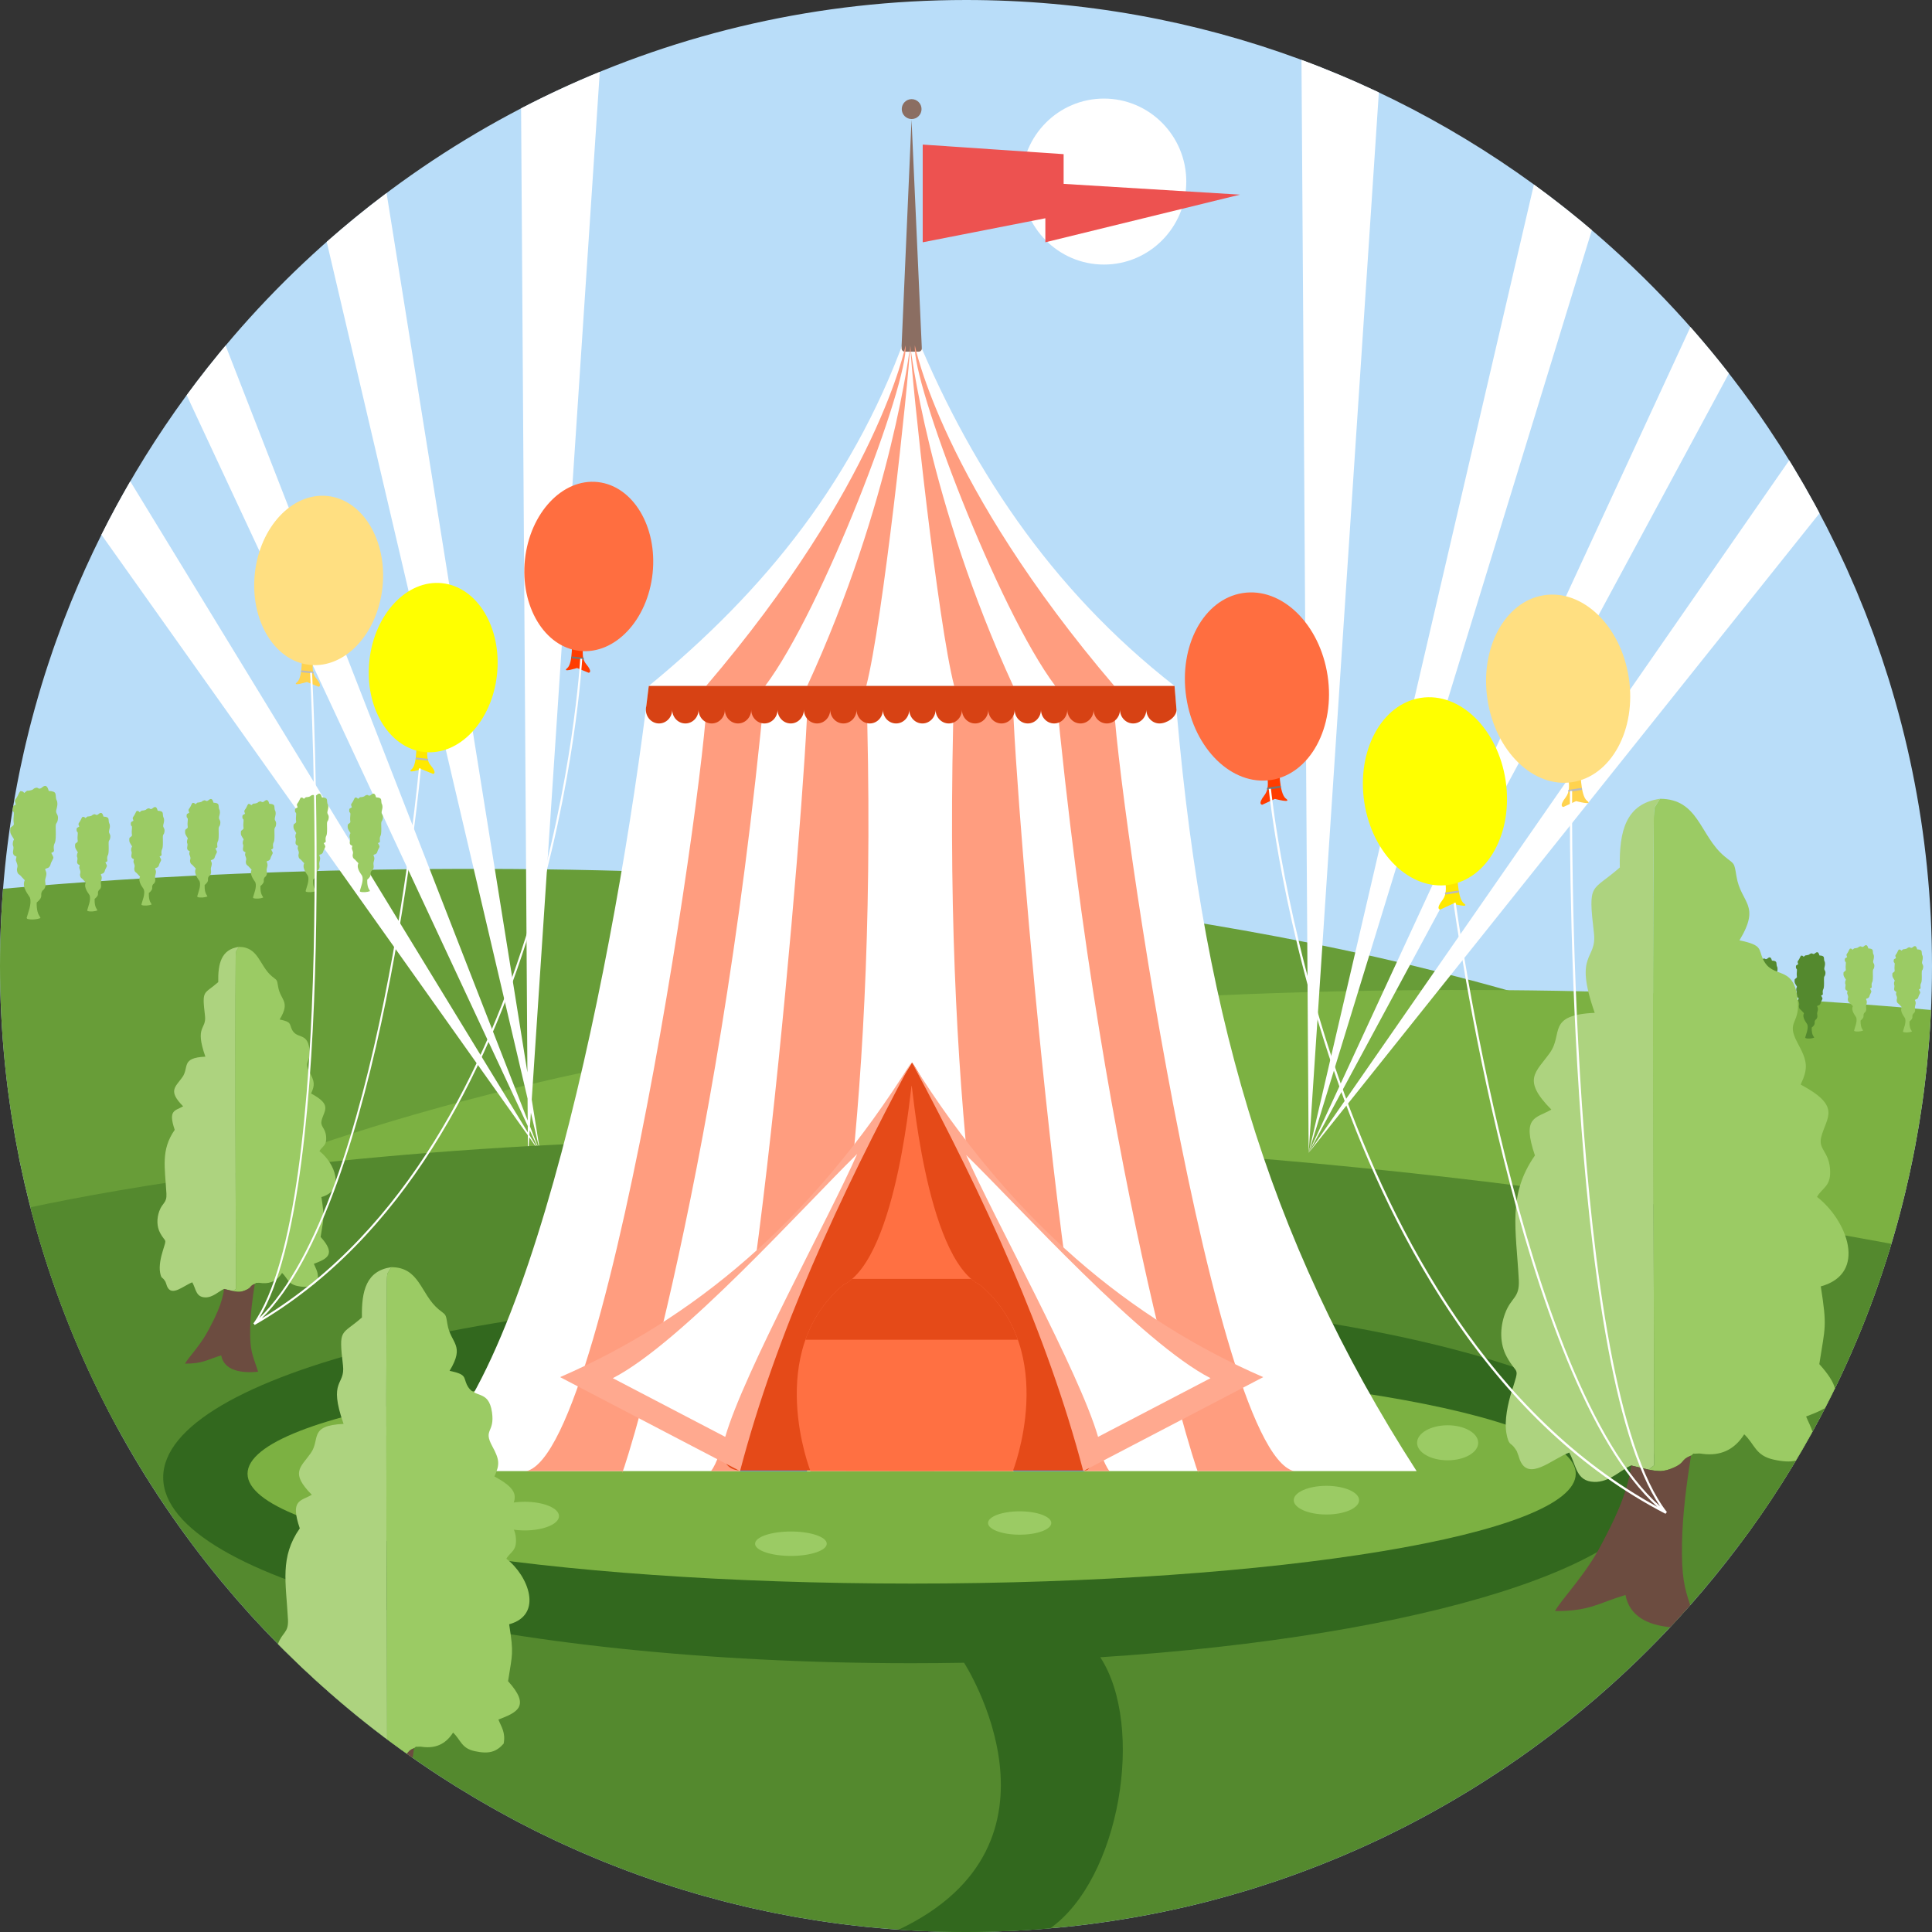 <?xml version="1.0" encoding="iso-8859-1"?>
<!-- Generator: Adobe Illustrator 19.0.0, SVG Export Plug-In . SVG Version: 6.00 Build 0)  -->
<svg version="1.1" id="Layer_1" xmlns="http://www.w3.org/2000/svg" xmlns:xlink="http://www.w3.org/1999/xlink" x="0px" y="0px"
	 viewBox="0 0 512 512" style="enable-background:new 0 0 512 512;" xml:space="preserve">
<rect x="0" y="0" width="512" height="512" fill="#333333" stroke="none"/>
<path style="fill:#B9DDF9;" d="M468.502,113.207c0.936,1.389,1.855,2.791,2.764,4.198l0.754,1.174
	c0.859,1.348,1.708,2.704,2.54,4.07l0.758,1.252c0.836,1.38,1.658,2.764,2.462,4.162l0.466,0.809
	c0.859,1.498,1.704,3.01,2.535,4.527l0.626,1.151c0.813,1.512,1.613,3.029,2.398,4.554l0.452,0.877
	c0.745,1.466,1.476,2.946,2.193,4.427l0.48,0.982c0.745,1.553,1.471,3.115,2.188,4.682l0.507,1.128
	c0.713,1.581,1.412,3.179,2.092,4.778l0.397,0.946c0.653,1.558,1.293,3.12,1.919,4.696l0.352,0.886
	c0.644,1.645,1.27,3.289,1.882,4.947l0.365,0.996c0.621,1.713,1.229,3.431,1.814,5.157l0.233,0.685
	c0.58,1.731,1.147,3.476,1.695,5.226l0.169,0.53c0.548,1.777,1.083,3.572,1.594,5.368l0.26,0.909
	c0.516,1.832,1.019,3.673,1.494,5.523l0.11,0.429c0.48,1.868,0.941,3.746,1.375,5.628l0.1,0.439
	c0.443,1.923,0.863,3.851,1.261,5.788l0.105,0.512c0.393,1.928,0.763,3.86,1.11,5.802l0.096,0.539
	c0.347,1.946,0.672,3.901,0.973,5.856l0.032,0.174l0.014,0.11c0.306,2.005,0.585,4.025,0.845,6.048l0.05,0.397
	c0.256,2.015,0.484,4.038,0.694,6.066l0.041,0.439c0.21,2.074,0.393,4.148,0.553,6.231l0.005,0.055
	c0.16,2.056,0.288,4.125,0.393,6.199l0.027,0.452c0.101,2.042,0.178,4.088,0.233,6.144l0.014,0.548
	c0.046,2.092,0.078,4.189,0.078,6.295c0,2.165-0.027,4.321-0.082,6.473l-0.009,0.288c-0.05,2.069-0.132,4.13-0.233,6.185
	l-0.023,0.484c-0.1,1.937-0.224,3.865-0.365,5.788l-0.087,1.069c-0.137,1.722-0.288,3.44-0.457,5.148l-0.164,1.594
	c-0.155,1.453-0.32,2.905-0.498,4.349l-0.333,2.631c-0.146,1.074-0.297,2.152-0.452,3.221c-0.187,1.288-0.384,2.572-0.594,3.855
	l-0.137,0.836l-0.137,0.831l-0.041,0.233c-0.265,1.59-0.553,3.175-0.85,4.755l-0.16,0.827c-0.37,1.937-0.763,3.86-1.179,5.774
	l-0.059,0.279l-0.059,0.279l-0.064,0.279l-0.059,0.279l-0.014,0.078l-0.037,0.146l-0.014,0.073
	c-0.301,1.361-0.617,2.718-0.936,4.066l-0.018,0.078l-0.018,0.073l-0.018,0.073l-0.018,0.073l-0.018,0.073l-0.069,0.279
	l-0.069,0.279l-0.069,0.279l-0.064,0.274l-0.069,0.279l-0.069,0.274l-0.018,0.059l-0.009,0.059l-0.018,0.064
	c-0.306,1.229-0.621,2.458-0.946,3.682l-0.073,0.274l-0.069,0.274l-0.078,0.274l-0.224,0.822l-0.073,0.274l-0.073,0.279l-0.073,0.27
	l-0.078,0.274l-0.014,0.05c-0.292,1.064-0.594,2.12-0.9,3.175l-0.014,0.05l-0.082,0.274c-2.421,8.259-5.24,16.345-8.442,24.238
	l-0.137,0.324c-3.184,7.821-6.752,15.454-10.671,22.863l-0.114,0.219c-0.772,1.457-1.553,2.905-2.353,4.344l-0.073,0.128
	c-3.239,5.829-6.701,11.525-10.37,17.062l-0.215,0.329c-0.85,1.279-1.713,2.549-2.586,3.814l-0.402,0.576
	c-0.877,1.261-1.759,2.517-2.659,3.76l-0.228,0.311c-3.801,5.249-7.798,10.347-11.978,15.289l-0.58,0.69
	c-0.905,1.064-1.823,2.115-2.745,3.166l-0.818,0.923c-0.941,1.06-1.887,2.11-2.846,3.157l-0.292,0.311
	c-3.189,3.453-6.468,6.82-9.835,10.096l-0.681,0.662c-0.946,0.914-1.905,1.818-2.864,2.718l-1.211,1.124
	c-0.9,0.831-1.804,1.658-2.718,2.476l-1.37,1.215c-0.927,0.822-1.855,1.64-2.796,2.449l-0.649,0.548
	c-2.138,1.827-4.312,3.618-6.51,5.377l-0.845,0.676c-0.872,0.69-1.75,1.366-2.627,2.042l-1.859,1.425l-2.494,1.859l-2.037,1.485
	c-0.854,0.617-1.708,1.233-2.572,1.841l-1.887,1.306c-0.9,0.617-1.795,1.243-2.7,1.85c-0.598,0.402-1.201,0.79-1.809,1.192
	c-1.722,1.133-3.463,2.252-5.217,3.353l-1.914,1.192c-0.9,0.553-1.809,1.092-2.718,1.635l-2.22,1.311
	c-0.822,0.484-1.645,0.955-2.476,1.425l-2.613,1.462l-2.357,1.293c-0.964,0.516-1.937,1.023-2.905,1.535
	c-0.703,0.37-1.407,0.74-2.115,1.105c-1.594,0.813-3.202,1.608-4.819,2.394c-0.685,0.329-1.375,0.649-2.065,0.978
	c-1.028,0.484-2.06,0.968-3.093,1.444l-2.375,1.064c-0.978,0.434-1.951,0.859-2.933,1.279l-2.27,0.968
	c-1.101,0.461-2.211,0.909-3.316,1.352l-2.033,0.813c-1.38,0.544-2.773,1.069-4.171,1.585l-2.024,0.749
	c-1.494,0.539-2.988,1.069-4.49,1.581l-1.969,0.649c-1.197,0.402-2.394,0.79-3.6,1.169l-2.12,0.658
	c-1.165,0.356-2.339,0.703-3.513,1.046l-2.216,0.635c-1.316,0.37-2.64,0.722-3.965,1.074l-1.567,0.411
	c-1.868,0.48-3.746,0.941-5.633,1.38l-1.562,0.347c-1.393,0.315-2.791,0.617-4.198,0.914l-2.142,0.425
	c-1.233,0.251-2.476,0.484-3.714,0.713l-2.225,0.397c-1.243,0.219-2.485,0.42-3.732,0.617l-2.197,0.347
	c-1.544,0.233-3.097,0.448-4.65,0.653l-1.188,0.16c-1.983,0.251-3.979,0.475-5.98,0.685l-1.407,0.132
	c-1.503,0.146-3.015,0.274-4.527,0.397l-2.188,0.164c-1.297,0.091-2.599,0.169-3.901,0.247l-2.234,0.114
	c-1.38,0.069-2.759,0.114-4.143,0.16l-1.96,0.059c-2.024,0.05-4.056,0.078-6.094,0.078c-2.147,0-4.294-0.027-6.436-0.082
	l-0.347-0.009c-2.124-0.055-4.235-0.132-6.35-0.238l-0.105-0.009c-2.065-0.105-4.12-0.238-6.176-0.388l-0.507-0.041
	c-2.047-0.16-4.088-0.338-6.117-0.544l-0.324-0.032c-1.978-0.206-3.951-0.429-5.916-0.681l-0.534-0.064
	c-1.9-0.242-3.796-0.512-5.687-0.795l-0.987-0.151c-1.759-0.274-3.517-0.566-5.272-0.872l-1.165-0.21
	c-1.667-0.301-3.33-0.621-4.988-0.955l-1.306-0.265c-1.581-0.329-3.157-0.672-4.728-1.032l-1.713-0.393
	c-1.485-0.347-2.965-0.708-4.44-1.083l-1.635-0.425c-1.462-0.379-2.924-0.777-4.376-1.183l-1.987-0.562
	c-1.311-0.379-2.618-0.767-3.924-1.169l-2.421-0.758c-1.147-0.361-2.289-0.731-3.431-1.11l-2.499-0.845
	c-1.055-0.365-2.106-0.735-3.157-1.11c-1.023-0.37-2.042-0.745-3.056-1.124l-2.435-0.927c-1.261-0.484-2.512-0.978-3.76-1.48
	l-1.85-0.758c-1.275-0.525-2.54-1.06-3.805-1.603l-1.818-0.799c-1.389-0.612-2.764-1.233-4.139-1.868l-0.005-0.005l-1.576-0.735
	c-1.142-0.539-2.279-1.083-3.408-1.635l-0.064-0.032l-0.059-0.027l-0.064-0.032l-0.059-0.027l-0.064-0.032l-0.059-0.027
	l-0.064-0.032l-0.059-0.032l-0.059-0.027l-0.064-0.032l-0.059-0.032l-0.059-0.027l-0.064-0.032l-0.064-0.032l-0.059-0.027
	l-0.064-0.032l-0.059-0.032l-0.059-0.027l-0.306-0.155l-0.059-0.027l-0.123-0.064l-0.064-0.027l-0.064-0.032l-0.059-0.032
	l-0.059-0.027l-0.064-0.032l-0.059-0.032l-0.059-0.027l-0.064-0.032l-0.059-0.032l-0.059-0.027l-0.064-0.037l-0.059-0.027
	l-0.064-0.032l-0.059-0.032l-0.123-0.059l-0.059-0.032c-0.982-0.489-1.951-0.987-2.924-1.494l-0.064-0.037l-0.073-0.032
	l-0.064-0.037l-0.064-0.037l-0.069-0.032l-0.069-0.037l-0.064-0.032l-0.069-0.037l-0.064-0.032l-0.069-0.037l-0.064-0.037
	l-0.069-0.032l-0.069-0.037l-0.132-0.069l-0.064-0.037l-0.667-0.352l-0.064-0.037l-0.137-0.069l-0.064-0.037l-0.064-0.032
	l-0.069-0.037l-0.069-0.037l-0.064-0.032l-0.064-0.037c-1.133-0.603-2.257-1.215-3.371-1.832l-0.064-0.032l-0.064-0.037
	l-0.059-0.037l-0.059-0.032l-0.064-0.037l-0.059-0.032l-0.064-0.037l-0.064-0.032l-0.059-0.032l-0.059-0.037l-0.064-0.037
	l-0.059-0.032l-0.064-0.037l-1.087-0.608l-0.055-0.032l-0.05-0.027l-0.055-0.032l-0.05-0.027l-0.05-0.027l-0.055-0.032l-0.05-0.032
	l-0.11-0.055l-0.05-0.032l-2.713-1.558l-0.05-0.027l-0.05-0.032l-1.348-0.79l-0.233-0.142c-1.284-0.758-2.554-1.53-3.819-2.307
	l-0.037-0.027l-0.078-0.046l-0.037-0.023l-0.041-0.027l-0.037-0.018l-0.041-0.027l-0.037-0.023l-0.037-0.027l-0.041-0.023
	l-0.037-0.023l-0.041-0.023l-0.037-0.027l-0.041-0.023l-0.037-0.023l-0.037-0.023l-0.041-0.027l-0.037-0.018L121,473.532
	l-0.242-0.151c-1.288-0.804-2.563-1.613-3.833-2.435l-0.041-0.023l-0.041-0.032l-0.041-0.027l-0.046-0.027l-0.041-0.027
	l-0.046-0.027l-0.041-0.027l-0.041-0.027l-0.046-0.027l-0.343-0.224l-1.37-0.905l-0.352-0.233l-0.046-0.027l-0.046-0.032
	l-0.041-0.027l-0.046-0.027l-0.041-0.032l-0.046-0.027l-0.041-0.027l-0.046-0.032l-0.041-0.027l-0.05-0.032l-0.041-0.027
	c-0.927-0.621-1.85-1.247-2.768-1.878l-0.699-0.48l-1.11-0.777l-0.041-0.027l-0.041-0.027l-0.041-0.032l-0.046-0.027l-0.037-0.032
	l-0.046-0.027l-0.041-0.027l-0.041-0.027l-0.041-0.032l-0.037-0.027l-0.046-0.027l-0.037-0.032l-0.046-0.027l-0.982-0.699
	l-1.416-1.014l-0.164-0.114l-2.088-1.521l-0.046-0.037l-0.046-0.037l-0.096-0.069l-0.05-0.032l-0.046-0.037l-0.046-0.037
	l-0.046-0.032l-0.05-0.037l-0.516-0.384l-0.868-0.653l-0.471-0.352l-0.055-0.037l-0.05-0.041l-0.05-0.037l-0.055-0.041l-0.05-0.041
	l-0.055-0.037l-0.05-0.046l-0.055-0.037l-0.05-0.041c-0.662-0.493-1.32-1-1.969-1.507l-0.055-0.041l-0.155-0.119l-0.05-0.041
	l-0.05-0.037l-0.05-0.041l-0.055-0.041l-0.64-0.498l-1.412-1.115l-0.059-0.041l-0.055-0.046l-0.055-0.046l-0.055-0.046l-0.059-0.041
	l-0.055-0.046l-1.85-1.485l-0.128-0.101l-0.018-0.018l-0.082-0.064l-0.279-0.233l-0.059-0.046l-0.055-0.046l-0.055-0.046
	l-0.059-0.046l-0.055-0.046l-0.055-0.046l-0.059-0.046c-0.548-0.443-1.087-0.891-1.626-1.343l-0.055-0.05l-0.055-0.046l-0.055-0.046
	l-0.055-0.046l-0.059-0.05l-0.055-0.041l-0.055-0.05l-0.891-0.749l-0.502-0.42l-1.183-1.014l-1.658-1.43
	c-1.028-0.895-2.047-1.804-3.061-2.718l-1.425-1.293c-1.115-1.014-2.22-2.047-3.312-3.083l-1.01-0.964
	c-1.188-1.133-2.362-2.284-3.527-3.44l-0.822-0.827c-1.188-1.192-2.362-2.394-3.527-3.613l-0.667-0.699
	c-1.169-1.229-2.321-2.471-3.467-3.718l-0.717-0.79c-1.169-1.293-2.325-2.595-3.476-3.915l-0.461-0.539
	c-1.201-1.389-2.38-2.782-3.549-4.194c-21.438-25.901-37.847-56.092-47.796-89.092l-0.174-0.58l-0.576-1.932l-0.064-0.21
	l-0.662-2.339l-0.059-0.21l-0.059-0.219l-0.059-0.21l-0.749-2.777l-0.055-0.215l-0.059-0.215l-0.644-2.512l-0.018-0.069l-0.055-0.21
	l-0.63-2.595l-0.05-0.215l-0.05-0.215l-0.055-0.215l-0.315-1.297l-0.11-0.516l-0.105-0.466l-0.014-0.069l-0.014-0.069l-0.014-0.064
	l-0.018-0.069l-0.014-0.069l-0.014-0.064l-0.018-0.069l-0.014-0.064l-0.672-3.093l-0.014-0.069l-0.018-0.064l-0.014-0.069
	l-0.046-0.219v-0.009l-0.224-1.023l-0.014-0.055l-0.041-0.224l-0.073-0.37l-0.05-0.279L5.03,306.69l-0.018-0.096l-0.018-0.096
	l-0.018-0.091c-0.265-1.325-0.521-2.654-0.767-3.983l-0.014-0.096l-0.018-0.096l-0.018-0.096l-0.018-0.091l-0.018-0.096l-0.178-0.95
	l-0.046-0.288l-0.014-0.105l-0.018-0.1l-0.018-0.1l-0.014-0.096l-0.018-0.1c-0.251-1.425-0.489-2.86-0.713-4.294l-0.018-0.1
	l-0.014-0.1l-0.018-0.1l-0.014-0.1l-0.183-1.201l-0.014-0.091c-0.256-1.695-0.493-3.403-0.713-5.112l-0.119-0.914
	c-0.238-1.909-0.457-3.814-0.653-5.733l-0.059-0.557c-0.201-2.005-0.379-4.02-0.534-6.044l-0.032-0.365
	c-0.151-2.051-0.283-4.107-0.388-6.167v-0.014l-0.009-0.142l-0.005-0.119c-0.105-2.12-0.192-4.244-0.242-6.377l-0.005-0.069v-0.073
	C0.032,260.365,0,258.181,0,255.998c0-2.147,0.032-4.289,0.082-6.427l0.005-0.32c0.055-2.097,0.137-4.184,0.238-6.267l0.023-0.37
	c0.105-2.033,0.233-4.052,0.384-6.071l0.037-0.493c0.155-1.992,0.333-3.979,0.53-5.957l0.05-0.489
	c0.201-1.955,0.42-3.906,0.667-5.847l0.105-0.813c0.228-1.786,0.48-3.568,0.749-5.349l0.187-1.238
	c0.265-1.695,0.544-3.39,0.841-5.075l0.201-1.096c0.292-1.645,0.612-3.289,0.941-4.924l0.356-1.74
	c0.297-1.421,0.603-2.832,0.923-4.239l0.493-2.138c0.32-1.361,0.653-2.723,0.991-4.07l0.603-2.321
	c0.283-1.087,0.58-2.165,0.877-3.243c0.292-1.051,0.589-2.092,0.891-3.134c0.283-0.982,0.576-1.964,0.873-2.942l0.955-3.07
	l0.841-2.581c0.411-1.247,0.827-2.485,1.252-3.718l0.027-0.069l0.566-1.608l0.087-0.247c0.544-1.521,1.101-3.038,1.667-4.55
	l0.608-1.59c9.305-24.147,22.151-46.526,37.915-66.503l0.105-0.128l0.105-0.132c0.886-1.124,1.791-2.238,2.7-3.348l0.105-0.132
	l0.1-0.123l0.845-1.023l0.11-0.128l0.105-0.128l0.105-0.123l0.105-0.128c0.745-0.891,1.494-1.777,2.248-2.654l0.105-0.128
	C108.648,34.636,178.285,0,255.998,0c61.999,0,118.853,22.041,163.146,58.714c1.206,0.996,2.403,2.01,3.586,3.033l0.128,0.105
	l0.119,0.11l1.348,1.169l0.119,0.105l0.123,0.105l0.123,0.11l1.814,1.613l0.123,0.105l0.123,0.11l0.119,0.11l0.119,0.105
	C442.706,79.613,456.666,95.629,468.502,113.207z"/>
<path style="fill:#FFFFFF;" d="M292.556,26.125c12.051,0,21.822,9.849,21.822,21.996s-9.771,21.991-21.822,21.991
	c-12.055,0-21.826-9.844-21.826-21.991S280.501,26.125,292.556,26.125z"/>
<path style="fill:#689D38;" d="M31.219,378.597c212.564-16.144,544.84-50.364,416.59-100.115
	c-168.998-65.562-409.404-46.444-447-42.945l-0.041,0.512l-0.037,0.493c-0.151,2.019-0.279,4.038-0.384,6.071l-0.023,0.37
	c-0.1,2.083-0.183,4.171-0.238,6.267l-0.005,0.32C0.032,251.708,0,253.851,0,255.998c0,2.184,0.032,4.367,0.082,6.537v0.073
	l0.005,0.069c0.05,2.133,0.137,4.258,0.242,6.377l0.005,0.119l0.009,0.142v0.014c0.105,2.06,0.238,4.116,0.388,6.167l0.032,0.365
	c0.155,2.024,0.333,4.038,0.534,6.044l0.059,0.557c0.196,1.919,0.416,3.824,0.653,5.733l0.119,0.914
	c0.219,1.708,0.457,3.417,0.713,5.112l0.014,0.091l0.183,1.201l0.014,0.1l0.018,0.1l0.014,0.1l0.018,0.1
	c0.224,1.434,0.461,2.869,0.713,4.294l0.018,0.1l0.014,0.096l0.018,0.1l0.018,0.1l0.014,0.105l0.046,0.288l0.178,0.95l0.018,0.096
	l0.018,0.091l0.018,0.096l0.018,0.096l0.014,0.096c0.247,1.329,0.502,2.659,0.767,3.983l0.018,0.091l0.018,0.096l0.018,0.096
	l0.018,0.091l0.05,0.279l0.073,0.37l0.041,0.224l0.014,0.055l0.224,1.023v0.009l0.046,0.219l0.014,0.069l0.018,0.064l0.014,0.069
	l0.672,3.093l0.014,0.064l0.018,0.069l0.014,0.064l0.014,0.069l0.018,0.069l0.014,0.064l0.014,0.069l0.014,0.069l0.105,0.466
	l0.11,0.516l0.315,1.297l0.055,0.215l0.05,0.215l0.05,0.215l0.63,2.595l0.055,0.21l0.018,0.069l0.644,2.512l0.059,0.215l0.055,0.215
	l0.749,2.777l0.059,0.21l0.059,0.219l0.059,0.21l0.662,2.339l0.064,0.21l0.576,1.932l0.174,0.58
	C16.011,347.018,22.854,363.28,31.219,378.597z"/>
<path style="fill:#7CB142;" d="M461.129,409.153c-212.632-16.719-520.999-50.35-396.691-98.576
	c169.423-65.726,410.629-46.348,447.302-42.918l-0.064,1.284l-0.023,0.484c-0.1,1.937-0.224,3.865-0.365,5.788l-0.087,1.069
	c-0.137,1.722-0.288,3.44-0.457,5.148l-0.164,1.594c-0.155,1.453-0.32,2.905-0.498,4.349l-0.333,2.631
	c-0.146,1.074-0.297,2.152-0.452,3.221c-0.187,1.288-0.384,2.572-0.594,3.855l-0.137,0.836l-0.137,0.831l-0.041,0.233
	c-0.265,1.59-0.553,3.175-0.85,4.755l-0.16,0.827c-0.37,1.937-0.763,3.86-1.179,5.774l-0.059,0.279l-0.059,0.279l-0.064,0.279
	l-0.059,0.279l-0.014,0.078l-0.037,0.146l-0.014,0.073c-0.301,1.361-0.617,2.718-0.936,4.066l-0.018,0.078l-0.018,0.073
	l-0.018,0.073l-0.018,0.073l-0.018,0.073l-0.069,0.279l-0.069,0.279l-0.069,0.279l-0.064,0.274l-0.069,0.279l-0.069,0.274
	l-0.018,0.059l-0.009,0.059l-0.018,0.064c-0.306,1.229-0.621,2.458-0.946,3.682l-0.073,0.274l-0.069,0.274l-0.078,0.274
	l-0.224,0.822l-0.073,0.274l-0.073,0.279l-0.073,0.27l-0.078,0.274l-0.014,0.05c-0.292,1.064-0.594,2.12-0.9,3.175l-0.014,0.05
	l-0.082,0.274c-2.421,8.259-5.24,16.345-8.442,24.238l-0.137,0.324c-3.184,7.821-6.752,15.454-10.671,22.863l-0.114,0.219
	c-0.772,1.457-1.553,2.905-2.353,4.344l-0.073,0.128c-3.239,5.829-6.701,11.525-10.37,17.062l-0.215,0.329
	c-0.85,1.279-1.713,2.549-2.586,3.814l-0.402,0.576c-0.877,1.261-1.759,2.517-2.659,3.76l-0.228,0.311
	C462.701,407.043,461.92,408.098,461.129,409.153z"/>
<path style="fill:#FFFFFF;" d="M34.521,127.556l105.35,172.538l-0.009-1.695L49.473,104.72c1.791-2.439,3.618-4.847,5.491-7.222
	l0.105-0.128l0.105-0.132c0.886-1.124,1.791-2.238,2.7-3.348l0.105-0.132l0.1-0.123l0.845-1.023l0.11-0.128l0.105-0.128l0.105-0.123
	l0.105-0.128l0.439-0.525l80.061,205.392l-0.037-5.829L86.584,64.091c5.107-4.513,10.402-8.826,15.861-12.928l37.322,233.029
	l-1.672-255.477c6.779-3.527,13.736-6.752,20.853-9.671l-18.03,272.342l2.266,14.134l-2.8-6.003l-0.087,1.275l2.887,4.728
	l-2.928-4.125l-0.343,5.189l-0.037-5.728L26.883,141.708C29.286,136.902,31.831,132.183,34.521,127.556z M140.689,294.877
	l-0.242,3.623l2.736,7.021L140.689,294.877z"/>
<path style="fill:#54892E;" d="M8.072,319.947c46.686-9.99,224.226-40.04,493.166,9.675c-2.311,7.697-4.97,15.244-7.962,22.621
	l-0.137,0.324c-3.184,7.821-6.752,15.454-10.671,22.863l-0.114,0.219c-0.772,1.457-1.553,2.905-2.353,4.344l-0.073,0.128
	c-3.239,5.829-6.701,11.525-10.37,17.062l-0.215,0.329c-0.85,1.279-1.713,2.549-2.586,3.814l-0.402,0.576
	c-0.877,1.261-1.759,2.517-2.659,3.76l-0.228,0.311c-3.801,5.249-7.798,10.347-11.978,15.289l-0.58,0.69
	c-0.905,1.064-1.823,2.115-2.745,3.166l-0.818,0.923c-0.941,1.06-1.887,2.11-2.846,3.157l-0.292,0.311
	c-3.189,3.453-6.468,6.82-9.835,10.096l-0.681,0.662c-0.946,0.914-1.905,1.818-2.864,2.718l-1.211,1.124
	c-0.9,0.831-1.804,1.658-2.718,2.476l-1.37,1.215c-0.927,0.822-1.855,1.64-2.796,2.449l-0.649,0.548
	c-2.138,1.827-4.312,3.618-6.51,5.377l-0.845,0.676c-0.872,0.69-1.75,1.366-2.627,2.042l-1.859,1.425l-2.494,1.859l-2.037,1.485
	c-0.854,0.617-1.708,1.233-2.572,1.841l-1.887,1.306c-0.9,0.617-1.795,1.243-2.7,1.85c-0.598,0.402-1.201,0.79-1.809,1.192
	c-1.722,1.133-3.463,2.252-5.217,3.353l-1.914,1.192c-0.9,0.553-1.809,1.092-2.718,1.635l-2.22,1.311
	c-0.822,0.484-1.645,0.955-2.476,1.425l-2.613,1.462l-2.357,1.293c-0.964,0.516-1.937,1.023-2.905,1.535
	c-0.703,0.37-1.407,0.74-2.115,1.105c-1.594,0.813-3.202,1.608-4.819,2.394c-0.685,0.329-1.375,0.649-2.065,0.978
	c-1.028,0.484-2.06,0.968-3.093,1.444l-2.375,1.064c-0.978,0.434-1.951,0.859-2.933,1.279l-2.27,0.968
	c-1.101,0.461-2.211,0.909-3.316,1.352l-2.033,0.813c-1.38,0.544-2.773,1.069-4.171,1.585l-2.024,0.749
	c-1.494,0.539-2.988,1.069-4.49,1.581l-1.969,0.649c-1.197,0.402-2.394,0.79-3.6,1.169l-2.12,0.658
	c-1.165,0.356-2.339,0.703-3.513,1.046l-2.216,0.635c-1.316,0.37-2.64,0.722-3.965,1.074l-1.567,0.411
	c-1.868,0.48-3.746,0.941-5.633,1.38l-1.562,0.347c-1.393,0.315-2.791,0.617-4.198,0.914l-2.142,0.425
	c-1.233,0.251-2.476,0.484-3.714,0.713l-2.225,0.397c-1.243,0.219-2.485,0.42-3.732,0.617l-2.197,0.347
	c-1.544,0.233-3.097,0.448-4.65,0.653l-1.188,0.16c-1.983,0.251-3.979,0.475-5.98,0.685l-1.407,0.132
	c-1.503,0.146-3.015,0.274-4.527,0.397l-2.188,0.164c-1.297,0.091-2.599,0.169-3.901,0.247l-2.234,0.114
	c-1.38,0.069-2.759,0.114-4.143,0.16l-1.96,0.059c-2.024,0.05-4.056,0.078-6.094,0.078c-2.147,0-4.294-0.027-6.436-0.082
	l-0.347-0.009c-2.124-0.055-4.235-0.132-6.35-0.238l-0.105-0.009c-2.065-0.105-4.12-0.238-6.176-0.388l-0.507-0.041
	c-2.047-0.16-4.088-0.338-6.117-0.544l-0.324-0.032c-1.978-0.206-3.951-0.429-5.916-0.681l-0.534-0.064
	c-1.9-0.242-3.796-0.512-5.687-0.795l-0.987-0.151c-1.759-0.274-3.517-0.566-5.272-0.872l-1.165-0.21
	c-1.667-0.301-3.33-0.621-4.988-0.955l-1.306-0.265c-1.581-0.329-3.157-0.672-4.728-1.032l-1.713-0.393
	c-1.485-0.347-2.965-0.708-4.44-1.083l-1.635-0.425c-1.462-0.379-2.924-0.777-4.376-1.183l-1.987-0.562
	c-1.311-0.379-2.618-0.767-3.924-1.169l-2.421-0.758c-1.147-0.361-2.289-0.731-3.431-1.11l-2.499-0.845
	c-1.055-0.365-2.106-0.735-3.157-1.11c-1.023-0.37-2.042-0.745-3.056-1.124l-2.435-0.927c-1.261-0.484-2.512-0.978-3.76-1.48
	l-1.85-0.758c-1.275-0.525-2.54-1.06-3.805-1.603l-1.818-0.799c-1.389-0.612-2.764-1.233-4.139-1.868l-0.005-0.005l-1.576-0.735
	c-1.142-0.539-2.279-1.083-3.408-1.635l-0.064-0.032l-0.059-0.027l-0.064-0.032l-0.059-0.027l-0.064-0.032l-0.059-0.027
	l-0.064-0.032l-0.059-0.032l-0.059-0.027l-0.064-0.032l-0.059-0.032l-0.059-0.027l-0.064-0.032l-0.064-0.032l-0.059-0.027
	l-0.064-0.032l-0.059-0.032l-0.059-0.027l-0.306-0.155l-0.059-0.027l-0.123-0.064l-0.064-0.027l-0.064-0.032l-0.059-0.032
	l-0.059-0.027l-0.064-0.032l-0.059-0.032l-0.059-0.027l-0.064-0.032l-0.059-0.032l-0.059-0.027l-0.064-0.037l-0.059-0.027
	l-0.064-0.032l-0.059-0.032l-0.123-0.059l-0.059-0.032c-0.982-0.489-1.951-0.987-2.924-1.494l-0.064-0.037l-0.073-0.032
	l-0.064-0.037l-0.064-0.037l-0.069-0.032l-0.069-0.037l-0.064-0.032l-0.069-0.037l-0.064-0.032l-0.069-0.037l-0.064-0.037
	l-0.069-0.032l-0.069-0.037l-0.132-0.069l-0.064-0.037l-0.667-0.352l-0.064-0.037l-0.137-0.069l-0.064-0.037l-0.064-0.032
	l-0.069-0.037l-0.069-0.037l-0.064-0.032l-0.064-0.037c-1.133-0.603-2.257-1.215-3.371-1.832l-0.064-0.032l-0.064-0.037
	l-0.059-0.037l-0.059-0.032l-0.064-0.037l-0.059-0.032l-0.064-0.037l-0.064-0.032l-0.059-0.032l-0.059-0.037l-0.064-0.037
	l-0.059-0.032l-0.064-0.037l-1.087-0.608l-0.055-0.032l-0.05-0.027l-0.055-0.032l-0.05-0.027l-0.05-0.027l-0.055-0.032l-0.05-0.032
	l-0.11-0.055l-0.05-0.032l-2.713-1.558l-0.05-0.027l-0.05-0.032l-1.348-0.79l-0.233-0.142c-1.284-0.758-2.554-1.53-3.819-2.307
	l-0.037-0.027l-0.078-0.046l-0.037-0.023l-0.041-0.027l-0.037-0.018l-0.041-0.027l-0.037-0.023l-0.037-0.027l-0.041-0.023
	l-0.037-0.023l-0.041-0.023l-0.037-0.027l-0.041-0.023l-0.037-0.023l-0.037-0.023l-0.041-0.027l-0.037-0.018L121,473.532
	l-0.242-0.151c-1.288-0.804-2.563-1.613-3.833-2.435l-0.041-0.023l-0.041-0.032l-0.041-0.027l-0.046-0.027l-0.041-0.027
	l-0.046-0.027l-0.041-0.027l-0.041-0.027l-0.046-0.027l-0.343-0.224l-1.37-0.905l-0.352-0.233l-0.046-0.027l-0.046-0.032
	l-0.041-0.027l-0.046-0.027l-0.041-0.032l-0.046-0.027l-0.041-0.027l-0.046-0.032l-0.041-0.027l-0.05-0.032l-0.041-0.027
	c-0.927-0.621-1.85-1.247-2.768-1.878l-0.699-0.48l-1.11-0.777l-0.041-0.027l-0.041-0.027l-0.041-0.032l-0.046-0.027l-0.037-0.032
	l-0.046-0.027l-0.041-0.027l-0.041-0.027l-0.041-0.032l-0.037-0.027l-0.046-0.027l-0.037-0.032l-0.046-0.027l-0.982-0.699
	l-1.416-1.014l-0.164-0.114l-2.088-1.521l-0.046-0.037l-0.046-0.037l-0.096-0.069l-0.05-0.032l-0.046-0.037l-0.046-0.037
	l-0.046-0.032l-0.05-0.037l-0.516-0.384l-0.868-0.653l-0.471-0.352l-0.055-0.037l-0.05-0.041l-0.05-0.037l-0.055-0.041l-0.05-0.041
	l-0.055-0.037l-0.05-0.046l-0.055-0.037l-0.05-0.041c-0.662-0.493-1.32-1-1.969-1.507l-0.055-0.041l-0.155-0.119l-0.05-0.041
	l-0.05-0.037l-0.05-0.041l-0.055-0.041l-0.64-0.498l-1.412-1.115l-0.059-0.041l-0.055-0.046l-0.055-0.046l-0.055-0.046l-0.059-0.041
	l-0.055-0.046l-1.85-1.485l-0.128-0.101l-0.018-0.018l-0.082-0.064l-0.279-0.233l-0.059-0.046l-0.055-0.046l-0.055-0.046
	l-0.059-0.046l-0.055-0.046l-0.055-0.046l-0.059-0.046c-0.548-0.443-1.087-0.891-1.626-1.343l-0.055-0.05l-0.055-0.046l-0.055-0.046
	l-0.055-0.046l-0.059-0.05l-0.055-0.041l-0.055-0.05l-0.891-0.749l-0.502-0.42l-1.183-1.014l-1.658-1.43
	c-1.028-0.895-2.047-1.804-3.061-2.718l-1.425-1.293c-1.115-1.014-2.22-2.047-3.312-3.083l-1.01-0.964
	c-1.188-1.133-2.362-2.284-3.527-3.44l-0.822-0.827c-1.188-1.192-2.362-2.394-3.527-3.613l-0.667-0.699
	c-1.169-1.229-2.321-2.471-3.467-3.718l-0.717-0.79c-1.169-1.293-2.325-2.595-3.476-3.915l-0.461-0.539
	c-1.201-1.389-2.38-2.782-3.549-4.194c-21.438-25.901-37.847-56.092-47.796-89.092l-0.174-0.58l-0.576-1.932l-0.064-0.21
	l-0.662-2.339l-0.059-0.21l-0.059-0.219l-0.059-0.21l-0.749-2.777l-0.055-0.215l-0.059-0.215L8.072,319.947z"/>
<path style="fill:#32681E;" d="M241.594,342.303c109.548,0,198.348,22.041,198.348,49.231c0,22.909-63.017,42.159-148.364,47.655
	h0.005c11.955,18.327,5.18,58.787-13.284,71.843l-1.782,0.146l-2.188,0.164c-1.297,0.091-2.599,0.169-3.901,0.247l-2.234,0.114
	c-1.38,0.069-2.759,0.114-4.143,0.16l-1.96,0.059c-2.024,0.05-4.056,0.078-6.094,0.078c-2.147,0-4.294-0.027-6.436-0.082
	l-0.347-0.009c-2.124-0.055-4.235-0.132-6.35-0.238l-0.105-0.009c-1.539-0.078-3.083-0.169-4.614-0.274
	c48.253-22.891,17.345-70.742,17.345-70.742l0,0c-4.596,0.078-9.223,0.123-13.896,0.123c-109.539,0-198.343-22.046-198.343-49.235
	S132.055,342.303,241.594,342.303z"/>
<path style="fill:#7CB142;" d="M241.594,361.448c97.201,0,175.996,13.033,175.996,29.104c0,16.075-78.796,29.108-175.996,29.108
	c-97.196,0-175.992-13.033-175.992-29.108C65.603,374.481,144.398,361.448,241.594,361.448z"/>
<g>
	<path style="fill:#FFFFFF;" d="M171.931,181.779c46.444,0,92.893,0,139.337,0c6.605,84.168,24.065,145.906,64.146,208.074
		c-51.081,0-102.157,0-153.233,0c-38.135,0-76.265,0-114.395,0C140.031,372.649,163.571,251.142,171.931,181.779z"/>
	<path style="fill:#FFFFFF;" d="M171.931,181.779c46.444,0,92.893,0,139.337,0c-32.959-25.705-54.863-58.837-69.943-96.561
		C227.36,126.647,202.286,156.879,171.931,181.779z"/>
</g>
<path style="fill:#8B6E62;" d="M241.562,31.726l2.695,59.792l0.037,0.841c0.018,0.457-0.379,0.836-0.831,0.836h-3.691
	c-0.457,0-0.831-0.379-0.831-0.836l0,0v-0.841L241.562,31.726z M241.594,26.271c1.448,0,2.622,1.183,2.622,2.64
	s-1.174,2.636-2.622,2.636c-1.444,0-2.618-1.179-2.618-2.636S240.151,26.271,241.594,26.271z"/>
<polygon style="fill:#ED5250;" points="244.527,38.317 281.872,40.853 281.872,48.728 328.613,51.583 277.029,64.21 277.029,57.842 
	244.527,64.21 "/>
<g>
	<path style="fill:#FF9D7F;" d="M213.925,181.779h15.646c4.303-16.546,11.174-80.193,11.644-90.262c0,0,4.792,41.346,27.295,90.262
		h-15.641c-4.308-16.546-11.178-80.193-11.653-90.262C241.215,91.518,236.428,132.864,213.925,181.779z M295.302,181.779h-15.641
		c-15.198-20.205-38.062-80.431-37.212-90.262C242.449,91.518,249.488,128.09,295.302,181.779z M187.133,181.779h15.646
		c15.194-20.205,38.052-80.431,37.203-90.262C239.982,91.518,232.947,128.09,187.133,181.779z"/>
	<path style="fill:#FF9D7F;" d="M268.51,181.779h-15.641c-3.481,112.508,9.689,173.264,15.723,208.074h25.431
		C282.073,375.125,266.833,185.023,268.51,181.779z M213.925,181.779h15.646c3.476,112.508-9.694,173.264-15.723,208.074h-25.435
		C200.367,375.125,215.602,185.023,213.925,181.779z M187.133,181.779h15.646c-12.905,136.336-39.834,215.515-37.801,208.074
		h-25.431C162.543,384.07,190.482,181.779,187.133,181.779z M295.302,181.779h-15.641c12.9,136.336,39.829,215.515,37.797,208.074
		h25.426C319.892,384.07,291.953,181.779,295.302,181.779z"/>
</g>
<path style="fill:#1E87E3;" d="M256.459,308.111c3.668,37.235,8.912,63.177,12.133,81.742h18.487
	C291.478,390.406,271.749,340.184,256.459,308.111z M226.067,307.202c-14.718,26.792-34.197,67.398-29.949,82.651l0,0h17.729
	C217.091,371.137,222.39,344.921,226.067,307.202z"/>
<path style="fill:#E54A18;" d="M241.695,281.57c-2.074,3.531-69.134,108.141-45.238,108.141h90.96
	C298.792,389.853,245.313,285.672,241.695,281.57z"/>
<path style="fill:#FF7042;" d="M214.78,389.853c0,0-12.402-31.484,8.661-49.308c14.732-7.359,18.154-55.982,18.154-52.652
	c0-3.33,3.426,45.293,18.163,52.652c21.064,17.825,8.661,49.308,8.661,49.308l-26.824,0.032L214.78,389.853z"/>
<path style="fill:#FFA98F;" d="M241.594,281.392c-19.268,35.969-35.933,72.062-45.476,108.461l-47.691-24.901
	C183.282,349.818,214.976,324.086,241.594,281.392c19.277,35.969,35.933,72.062,45.485,108.461l47.691-24.901
	C299.916,349.818,268.222,324.086,241.594,281.392z"/>
<path style="fill:#FFFFFF;" d="M256.043,306.101c7.195,16.477,30.013,57.522,34.955,74.684l29.802-15.554
	C302.661,355.93,270.2,319.961,256.043,306.101z M227.15,305.822c-14.152,13.855-46.613,50.108-64.753,59.408l29.798,15.554
	C197.137,363.623,219.96,322.295,227.15,305.822z"/>
<path style="fill:#E54A18;" d="M213.455,355.044c1.836-5.203,4.952-10.242,9.986-14.499c0.827-0.416,1.617-0.959,2.371-1.622h31.57
	c0.758,0.662,1.549,1.206,2.375,1.622c5.03,4.258,8.145,9.296,9.986,14.499H213.455z"/>
<path style="fill:#9BCB64;" d="M383.64,377.711c4.477,0,8.099,2.078,8.099,4.646c0,2.563-3.623,4.641-8.099,4.641
	c-4.472,0-8.099-2.078-8.099-4.641C375.541,379.789,379.168,377.711,383.64,377.711z M98.137,388.971
	c4.628,0,8.378,1.827,8.378,4.084c0,2.252-3.75,4.079-8.378,4.079s-8.383-1.827-8.383-4.079
	C89.755,390.798,93.51,388.971,98.137,388.971z M107.917,376.866c3.545,0,6.423,1.069,6.423,2.389c0,1.325-2.878,2.398-6.423,2.398
	c-3.549,0-6.427-1.074-6.427-2.398C101.49,377.935,104.368,376.866,107.917,376.866z M139.067,397.984
	c5.011,0,9.072,1.699,9.072,3.796c0,2.101-4.061,3.801-9.072,3.801c-5.02,0-9.086-1.699-9.086-3.801
	C129.981,399.684,134.047,397.984,139.067,397.984z M209.604,405.864c5.244,0,9.497,1.448,9.497,3.239
	c0,1.786-4.253,3.234-9.497,3.234c-5.249,0-9.502-1.448-9.502-3.234C200.102,407.312,204.355,405.864,209.604,405.864z
	 M270.223,400.515c4.628,0,8.378,1.384,8.378,3.097c0,1.708-3.75,3.097-8.378,3.097c-4.632,0-8.383-1.389-8.383-3.097
	C261.84,401.899,265.591,400.515,270.223,400.515z M351.517,393.759c4.778,0,8.657,1.699,8.657,3.801
	c0,2.097-3.878,3.801-8.657,3.801c-4.783,0-8.661-1.704-8.661-3.801C342.856,395.458,346.734,393.759,351.517,393.759z"/>
<path style="fill:#D74214;" d="M171.931,181.779h139.337l0.521,6.359l0,0c-0.046,1.978-2.608,3.586-4.509,3.586
	c-1.9,0-3.449-1.59-3.49-3.572h-0.005c-0.041,1.983-1.585,3.572-3.485,3.572c-1.905,0-3.453-1.59-3.49-3.577h-0.005
	c-0.037,1.987-1.585,3.577-3.49,3.577s-3.449-1.594-3.49-3.581l0,0c-0.037,1.987-1.585,3.581-3.49,3.581s-3.453-1.599-3.49-3.586
	h-0.005c-0.032,1.987-1.581,3.586-3.485,3.586c-1.909,0-3.458-1.599-3.49-3.591l0,0c-0.037,1.992-1.585,3.591-3.49,3.591
	c-1.909,0-3.463-1.603-3.49-3.595l0,0c-0.032,1.992-1.585,3.595-3.495,3.595s-3.458-1.603-3.485-3.6H261.9
	c-0.027,1.996-1.576,3.6-3.49,3.6c-1.909,0-3.463-1.608-3.49-3.604l0,0c-0.027,1.996-1.581,3.604-3.49,3.604
	c-1.914,0-3.467-1.608-3.49-3.609l0,0c-0.027,2.001-1.581,3.609-3.49,3.609c-1.914,0-3.467-1.613-3.49-3.609v-0.005
	c-0.023,2.001-1.576,3.613-3.49,3.613s-3.472-1.613-3.49-3.618l0,0c-0.023,2.005-1.576,3.618-3.49,3.618
	c-1.919,0-3.476-1.617-3.495-3.623l0,0c-0.014,2.005-1.571,3.623-3.49,3.623s-3.476-1.617-3.49-3.623l0,0
	c-0.014,2.005-1.571,3.623-3.49,3.623s-3.476-1.622-3.485-3.627h-0.005c-0.009,2.005-1.571,3.627-3.49,3.627
	s-3.476-1.622-3.49-3.632l0,0c-0.014,2.01-1.571,3.632-3.495,3.632c-1.919,0-3.476-1.626-3.485-3.636l0,0
	c-0.009,2.01-1.571,3.636-3.495,3.636c-1.923,0-3.481-1.626-3.49-3.641l0,0c-0.005,2.015-1.567,3.641-3.485,3.641
	c-1.928,0-3.49-1.631-3.49-3.645c-0.005,2.015-1.567,3.645-3.495,3.645c-1.923,0-3.485-1.631-3.49-3.65
	c0,2.019-1.562,3.65-3.49,3.65s-3.49-1.635-3.49-3.655c0-0.324,0.041-0.644,0.114-0.941L171.931,181.779z"/>
<path style="fill:#FFFFFF;" d="M406.504,48.902l-59.696,256.614l18.601-281.022c-6.679-3.161-13.517-6.044-20.502-8.629l1.9,289.656
	l0,0l0,0l0,0l135.385-169.505l-0.786-1.466l-0.626-1.151c-0.831-1.517-1.676-3.029-2.535-4.527l-0.466-0.809
	c-0.804-1.398-1.626-2.782-2.462-4.162l-0.758-1.252l-0.402-0.662l-127.35,183.534l0,0L458.178,98.959
	c-3.271-4.207-6.674-8.305-10.196-12.297L346.807,305.521l0,0l0,0l0,0l0,0l75.05-244.527c-0.895-0.763-1.804-1.526-2.713-2.279
	C415.037,55.315,410.825,52.045,406.504,48.902z"/>
<path style="fill:#9BCB64;" d="M61.793,342.157c1.32,0.256,2.005,0.297,3.28-0.242c1.708-0.717,0.987-1.096,2.449-1.677
	c0.868-0.617-0.324-0.169,0.799-0.274c0.539-0.05,0.598,0.041,1.238,0.087c2.334,0.155,4.011-0.827,5.194-2.709
	c1.457,1.37,1.507,2.892,3.993,3.44c2.631,0.585,4.029,0.178,5.409-1.393c0.375-2.074-0.397-3.006-0.978-4.468
	c3.527-1.334,5.998-2.476,1.791-7.122c0.799-5.162,1.078-4.984,0.206-10.566c6.395-1.759,3.586-8.999-0.516-12.179
	c0.754-1.325,2.001-1.398,1.759-3.929c-0.215-2.284-1.613-2.554-1.183-4.216c0.708-2.727,2.828-4.12-2.8-7.122
	c1.064-2.261,0.927-3.184-0.393-5.619c-1.736-3.198,0.493-2.467-0.05-6.281c-0.635-4.454-3.38-2.371-4.673-5.148
	c-0.644-1.398-0.018-1.914-3.207-2.567c2.965-4.892,0.196-5.007-0.407-8.716c-0.329-2.033-0.274-1.576-1.635-2.713
	c-3.358-2.814-3.49-7.816-8.775-7.816l-0.699,1.147c-0.087,0.265-0.123,1.064-0.128,1.375c-0.256,28.775,0.046,59.285,0.046,88.119
	C62.236,341.796,62.035,341.906,61.793,342.157z"/>
<path style="fill:#ADD37F;" d="M59.376,341.582l2.417,0.576c0.242-0.251,0.443-0.361,0.717-0.589
	c0-28.834-0.301-59.345-0.046-88.119c0.005-0.311,0.041-1.11,0.128-1.375l0.699-1.147c-4.628,0.667-5.55,4.372-5.454,9.337
	c-3.86,3.408-4.344,1.841-3.513,8.922c0.439,3.778-2.814,2.535,0.105,10.84c-6.583,0.306-4.239,2.828-6.103,5.441
	c-1.9,2.672-3.855,3.618,0.206,7.716c-2.097,1.229-4.052,0.877-2.229,6.24c-3.737,5.358-2.572,9.99-2.197,16.911
	c0.132,2.544-1.051,2.316-1.887,4.614c-0.703,1.937-0.708,4.102,0.247,5.856c1.444,2.65,1.809,1.078,0.672,4.705
	c-0.498,1.581-1.042,3.965-0.708,5.733c0.315,1.686,0.571,1.183,1.11,1.964c0.429,0.617,0.215,0.292,0.521,1.042
	c0.037,0.091,0.059,0.206,0.096,0.306c0.041,0.096,0.069,0.21,0.105,0.302c1.201,2.924,4.358-0.146,6.697-1.028
	c0.996,1.763,0.918,3.901,3.399,3.993C56.444,343.888,58.029,342.134,59.376,341.582z"/>
<path style="fill:#9BCB64;" d="M6.446,210.138c-0.493-0.439-0.311-0.411-1.055-0.484c-0.452,0.53-0.48,0.978-0.955,1.699
	c-0.598,0.904-0.635,0.672-0.228,1.823c-0.288,0.242-0.534,0.292-0.703,0.407l-0.196,1.211c0.137,0.493,0.489-0.027,0.333,1.425
	c-0.288,2.695,0.662,1.983-0.886,3.138c-0.114,1.051-0.091,1.389,0.416,2.197c0.914,1.448,0.384,0.516,0.233,1.827
	c-0.128,1.119,0.361,0.516,0.082,2.056c-0.183,1.014,0.233,1.32,0.886,1.581c-0.306,1.311-0.132,0.891,0.174,1.96
	c0.288,0.987-0.21,0.918,0,1.932c0.183,0.9,0.64,0.731,1.229,1.526l0.79,0.836c-0.946,1.873,1.188,4.088,1.37,4.628
	c0.553,1.613-0.594,4.212-0.754,4.966c-0.169,0.777-0.206,0.146,0.037,0.635c0.955,0.311,2.512,0.183,3.517-0.21
	c-0.238-0.617-0.557-0.767-0.799-1.74c-0.178-0.717-0.238-1.571-0.21-2.366c1.987-1.704,0.763-1.896,1.444-3.029
	c0.242-0.397,0.448-0.27,0.713-0.868c0.434-0.959-0.091-1.485,0.146-2.403c0.297-1.156,0.434-1.393-0.082-2.522
	c0.502-0.452,0.589-0.114,1.069-0.58c0.393-0.388,0.352-0.804,0.553-1.215c0.745-1.53,0.777-1.046,0.018-2.54
	c1.128-0.416,0.576-0.649,0.658-1.686c0.119-1.421,0.672-0.073,0.516-4.92c-0.05-1.603,0.356-0.978,0.566-2.188
	c0.215-1.265-0.384-1.448-0.448-2.106c-0.055-0.566,0.416-1.375,0.32-2.339c-0.096-0.895-0.187-0.489-0.315-1.064
	c-0.288-1.22,0.343-2.005-1.973-2.124c-0.585-2.366-1.69-0.891-2.01-0.731c-0.936,0.461-0.653-0.457-1.722,0.014
	c-0.493,0.224-0.251,0.324-0.863,0.503C6.925,209.787,7.56,209.161,6.446,210.138z M94.894,211.696
	c-0.365-0.315-0.228-0.292-0.777-0.352c-0.333,0.388-0.356,0.717-0.703,1.252c-0.443,0.667-0.471,0.493-0.169,1.348
	c-0.425,0.352-0.717,0.151-0.703,0.85c0.018,0.927,0.425,0.1,0.288,1.393c-0.215,1.987,0.484,1.457-0.658,2.316
	c-0.082,0.772-0.064,1.023,0.306,1.617c0.676,1.069,0.283,0.379,0.174,1.348c-0.091,0.827,0.27,0.384,0.064,1.517
	c-0.137,0.749,0.169,0.978,0.653,1.169c-0.228,0.964-0.105,0.658,0.123,1.439c0.21,0.735-0.151,0.681,0,1.43
	c0.137,0.667,0.475,0.539,0.909,1.133l0.585,0.612c-0.699,1.384,0.873,3.015,1.01,3.412c0.411,1.192-0.443,3.106-0.557,3.664
	c-0.123,0.571-0.155,0.105,0.027,0.471c0.703,0.228,1.855,0.132,2.595-0.16c-0.174-0.452-0.416-0.562-0.589-1.279
	c-0.132-0.534-0.183-1.16-0.155-1.75c1.466-1.256,0.562-1.398,1.064-2.234c0.178-0.288,0.329-0.196,0.53-0.64
	c0.315-0.708-0.073-1.092,0.105-1.772c0.219-0.854,0.32-1.028-0.059-1.859c0.37-0.333,0.429-0.082,0.79-0.434
	c0.288-0.283,0.256-0.589,0.402-0.891c0.553-1.128,0.576-0.772,0.014-1.868c0.836-0.311,0.425-0.484,0.489-1.252
	c0.082-1.046,0.493-0.055,0.379-3.627c-0.041-1.183,0.26-0.717,0.416-1.617c0.164-0.932-0.283-1.069-0.329-1.553
	c-0.041-0.416,0.311-1.014,0.233-1.722c-0.069-0.662-0.132-0.365-0.233-0.79c-0.21-0.895,0.256-1.471-1.453-1.562
	c-0.429-1.75-1.247-0.658-1.485-0.539c-0.69,0.333-0.48-0.343-1.27,0.014c-0.361,0.16-0.183,0.233-0.64,0.365
	C95.25,211.436,95.72,210.979,94.894,211.696z M80.527,211.696c-0.365-0.315-0.224-0.292-0.772-0.352
	c-0.338,0.388-0.356,0.717-0.708,1.252c-0.439,0.667-0.471,0.493-0.169,1.348c-0.425,0.352-0.717,0.151-0.703,0.85
	c0.018,0.927,0.429,0.1,0.288,1.393c-0.21,1.987,0.489,1.457-0.653,2.316c-0.087,0.772-0.069,1.023,0.306,1.617
	c0.676,1.069,0.283,0.379,0.169,1.348c-0.091,0.827,0.27,0.384,0.064,1.517c-0.137,0.749,0.169,0.978,0.653,1.169
	c-0.228,0.964-0.1,0.658,0.128,1.439c0.21,0.735-0.155,0.681,0,1.43c0.132,0.667,0.471,0.539,0.909,1.133l0.58,0.612
	c-0.699,1.384,0.877,3.015,1.01,3.412c0.411,1.192-0.439,3.106-0.557,3.664c-0.119,0.571-0.151,0.105,0.032,0.471
	c0.703,0.228,1.85,0.132,2.595-0.16c-0.178-0.452-0.416-0.562-0.589-1.279c-0.137-0.534-0.183-1.16-0.155-1.75
	c1.462-1.256,0.557-1.398,1.064-2.234c0.174-0.288,0.324-0.196,0.525-0.64c0.32-0.708-0.069-1.092,0.105-1.772
	c0.219-0.854,0.324-1.028-0.055-1.859c0.365-0.333,0.429-0.082,0.786-0.434c0.292-0.283,0.26-0.589,0.407-0.891
	c0.548-1.128,0.571-0.772,0.009-1.868c0.836-0.311,0.429-0.484,0.489-1.252c0.087-1.046,0.493-0.055,0.379-3.627
	c-0.037-1.183,0.265-0.717,0.42-1.617c0.16-0.932-0.288-1.069-0.333-1.553c-0.037-0.416,0.311-1.014,0.238-1.722
	c-0.069-0.662-0.137-0.365-0.233-0.79c-0.21-0.895,0.256-1.471-1.453-1.562c-0.434-1.75-1.252-0.658-1.485-0.539
	c-0.69,0.333-0.484-0.343-1.27,0.014c-0.365,0.16-0.187,0.233-0.64,0.365C80.883,211.436,81.354,210.979,80.527,211.696z
	 M66.585,213.405c-0.361-0.324-0.219-0.301-0.772-0.356c-0.333,0.388-0.352,0.722-0.703,1.252c-0.443,0.667-0.471,0.493-0.169,1.348
	c-0.429,0.347-0.717,0.151-0.708,0.85c0.018,0.923,0.429,0.1,0.288,1.393c-0.21,1.987,0.489,1.462-0.653,2.316
	c-0.087,0.777-0.069,1.023,0.311,1.617c0.672,1.069,0.279,0.379,0.164,1.348c-0.091,0.827,0.274,0.384,0.064,1.517
	c-0.137,0.754,0.169,0.973,0.653,1.169c-0.224,0.964-0.096,0.658,0.128,1.444c0.21,0.726-0.151,0.676,0,1.43
	c0.132,0.658,0.475,0.534,0.909,1.124l0.58,0.612c-0.699,1.384,0.877,3.02,1.014,3.412c0.411,1.197-0.439,3.111-0.557,3.664
	c-0.119,0.58-0.155,0.114,0.027,0.475c0.703,0.228,1.85,0.132,2.595-0.155c-0.174-0.461-0.416-0.566-0.589-1.284
	c-0.132-0.534-0.178-1.165-0.155-1.745c1.466-1.261,0.562-1.398,1.064-2.234c0.178-0.297,0.329-0.201,0.525-0.644
	c0.32-0.708-0.064-1.092,0.105-1.772c0.219-0.85,0.324-1.023-0.055-1.859c0.37-0.338,0.434-0.082,0.786-0.434
	c0.292-0.283,0.26-0.589,0.407-0.891c0.553-1.128,0.576-0.772,0.014-1.873c0.836-0.306,0.425-0.484,0.489-1.247
	c0.082-1.046,0.493-0.055,0.379-3.627c-0.037-1.183,0.265-0.717,0.416-1.617c0.16-0.932-0.283-1.069-0.329-1.553
	c-0.041-0.416,0.306-1.014,0.233-1.722c-0.069-0.662-0.132-0.365-0.233-0.786c-0.21-0.9,0.256-1.48-1.453-1.567
	c-0.434-1.75-1.252-0.658-1.485-0.544c-0.69,0.343-0.48-0.338-1.27,0.018c-0.365,0.155-0.187,0.233-0.635,0.365
	C66.941,213.14,67.412,212.683,66.585,213.405z M51.807,213.121c-0.365-0.324-0.228-0.301-0.777-0.356
	c-0.338,0.388-0.356,0.717-0.703,1.252c-0.443,0.667-0.471,0.489-0.169,1.343c-0.425,0.356-0.722,0.155-0.703,0.854
	c0.018,0.927,0.425,0.1,0.288,1.389c-0.215,1.992,0.484,1.462-0.653,2.321c-0.087,0.772-0.073,1.028,0.301,1.617
	c0.676,1.069,0.283,0.379,0.174,1.352c-0.091,0.827,0.27,0.379,0.064,1.512c-0.137,0.749,0.169,0.973,0.653,1.165
	c-0.228,0.968-0.1,0.662,0.123,1.448c0.215,0.731-0.151,0.681,0,1.425c0.137,0.667,0.471,0.539,0.909,1.128l0.585,0.617
	c-0.703,1.384,0.873,3.015,1.01,3.408c0.407,1.197-0.443,3.111-0.557,3.664c-0.123,0.58-0.151,0.114,0.027,0.475
	c0.708,0.228,1.85,0.132,2.599-0.16c-0.178-0.452-0.416-0.557-0.594-1.279c-0.132-0.53-0.178-1.16-0.155-1.745
	c1.466-1.261,0.562-1.402,1.064-2.238c0.178-0.292,0.329-0.196,0.525-0.64c0.32-0.708-0.069-1.092,0.11-1.772
	c0.219-0.85,0.324-1.028-0.059-1.859c0.37-0.333,0.434-0.082,0.79-0.434c0.288-0.279,0.256-0.589,0.407-0.891
	c0.548-1.133,0.571-0.772,0.009-1.873c0.831-0.306,0.425-0.48,0.489-1.247c0.087-1.046,0.498-0.05,0.379-3.627
	c-0.037-1.188,0.26-0.722,0.416-1.617c0.164-0.932-0.283-1.069-0.329-1.558c-0.041-0.411,0.311-1.01,0.238-1.718
	c-0.069-0.662-0.137-0.365-0.238-0.786c-0.21-0.9,0.256-1.48-1.453-1.567c-0.429-1.75-1.247-0.658-1.48-0.544
	c-0.69,0.338-0.48-0.338-1.275,0.018c-0.361,0.16-0.183,0.233-0.635,0.361C52.163,212.856,52.634,212.4,51.807,213.121z
	 M37.02,215.245c-0.365-0.32-0.224-0.297-0.772-0.352c-0.338,0.388-0.361,0.722-0.713,1.247c-0.434,0.672-0.466,0.498-0.164,1.348
	c-0.425,0.356-0.722,0.155-0.708,0.854c0.023,0.927,0.425,0.1,0.288,1.393c-0.21,1.987,0.489,1.457-0.649,2.316
	c-0.087,0.772-0.069,1.023,0.306,1.617c0.672,1.069,0.283,0.379,0.169,1.352c-0.096,0.827,0.265,0.379,0.059,1.512
	c-0.132,0.749,0.174,0.978,0.653,1.169c-0.224,0.964-0.096,0.658,0.132,1.444c0.206,0.731-0.155,0.676,0,1.43
	c0.132,0.662,0.471,0.534,0.904,1.124l0.58,0.617c-0.694,1.38,0.877,3.015,1.014,3.408c0.411,1.201-0.439,3.111-0.557,3.668
	c-0.123,0.571-0.151,0.11,0.032,0.471c0.703,0.228,1.846,0.132,2.595-0.16c-0.178-0.452-0.416-0.562-0.594-1.279
	c-0.132-0.53-0.174-1.165-0.155-1.75c1.466-1.256,0.562-1.398,1.064-2.234c0.183-0.292,0.333-0.196,0.53-0.64
	c0.315-0.708-0.073-1.092,0.105-1.768c0.219-0.859,0.32-1.032-0.059-1.864c0.37-0.333,0.434-0.082,0.786-0.429
	c0.288-0.288,0.26-0.589,0.411-0.895c0.548-1.128,0.571-0.772,0.014-1.873c0.831-0.306,0.42-0.48,0.484-1.243
	c0.087-1.055,0.493-0.059,0.379-3.632c-0.037-1.183,0.26-0.717,0.416-1.617c0.164-0.927-0.279-1.069-0.329-1.558
	c-0.037-0.411,0.306-1.01,0.238-1.718c-0.073-0.662-0.137-0.365-0.233-0.79c-0.215-0.895,0.251-1.471-1.457-1.562
	c-0.429-1.75-1.247-0.658-1.48-0.539c-0.694,0.338-0.484-0.343-1.27,0.009c-0.365,0.164-0.187,0.238-0.64,0.37
	C37.376,214.985,37.847,214.524,37.02,215.245z M22.649,216.808c-0.361-0.32-0.224-0.301-0.772-0.352
	c-0.338,0.388-0.361,0.717-0.708,1.252c-0.439,0.667-0.471,0.493-0.169,1.343c-0.425,0.352-0.717,0.151-0.703,0.854
	c0.018,0.923,0.425,0.1,0.288,1.389c-0.21,1.987,0.489,1.462-0.653,2.316c-0.087,0.777-0.069,1.023,0.306,1.622
	c0.672,1.069,0.279,0.379,0.169,1.348c-0.091,0.827,0.27,0.384,0.064,1.512c-0.137,0.754,0.169,0.982,0.653,1.169
	c-0.228,0.968-0.1,0.658,0.128,1.448c0.206,0.726-0.155,0.676-0.005,1.43c0.137,0.658,0.475,0.534,0.909,1.124l0.585,0.612
	c-0.699,1.384,0.877,3.02,1.014,3.417c0.407,1.188-0.443,3.102-0.557,3.659c-0.128,0.576-0.16,0.11,0.027,0.475
	c0.699,0.224,1.85,0.132,2.595-0.155c-0.174-0.457-0.416-0.566-0.594-1.288c-0.128-0.525-0.178-1.156-0.155-1.745
	c1.471-1.252,0.566-1.398,1.064-2.234c0.178-0.297,0.333-0.201,0.53-0.64c0.315-0.708-0.069-1.096,0.105-1.772
	c0.219-0.854,0.324-1.032-0.059-1.859c0.375-0.338,0.434-0.082,0.79-0.434c0.288-0.283,0.256-0.589,0.407-0.895
	c0.548-1.128,0.571-0.767,0.014-1.873c0.831-0.301,0.425-0.48,0.484-1.243c0.087-1.046,0.498-0.055,0.384-3.632
	c-0.041-1.183,0.26-0.717,0.416-1.613c0.16-0.932-0.283-1.069-0.329-1.558c-0.041-0.411,0.306-1.01,0.233-1.718
	c-0.069-0.662-0.132-0.37-0.233-0.786c-0.215-0.9,0.251-1.48-1.453-1.571c-0.434-1.745-1.252-0.653-1.485-0.539
	c-0.69,0.343-0.484-0.338-1.27,0.014c-0.361,0.16-0.187,0.238-0.635,0.37C23.005,216.547,23.476,216.091,22.649,216.808z"/>
<path style="fill:#6C4C40;" d="M61.793,342.157l-2.417-0.576c-0.489,3.993-2.535,7.866-4.066,10.79
	c-2.161,4.139-5.386,7.373-6.286,9.013c4.787,0.005,5.742-1.032,9.588-2.193c0.767,4.079,5.39,4.774,9.794,4.326
	c-1.48-4.582-2.206-5.331-2.106-11.338c0.064-3.942,0.626-8.182,1.22-11.941c-1.462,0.58-0.74,0.959-2.449,1.677
	C63.798,342.454,63.113,342.413,61.793,342.157z"/>
<g>
	<path style="fill:#54892E;" d="M451.203,249.077c-0.434-0.384-0.265-0.361-0.918-0.425c-0.402,0.461-0.425,0.854-0.845,1.489
		c-0.521,0.79-0.557,0.585-0.196,1.594c-0.507,0.42-0.854,0.187-0.836,1.014c0.023,1.101,0.503,0.123,0.343,1.654
		c-0.256,2.362,0.576,1.736-0.781,2.75c-0.1,0.918-0.078,1.22,0.365,1.923c0.799,1.27,0.338,0.452,0.206,1.603
		c-0.114,0.982,0.32,0.452,0.073,1.8c-0.164,0.895,0.201,1.16,0.772,1.384c-0.265,1.151-0.114,0.781,0.155,1.713
		c0.247,0.873-0.183,0.809-0.005,1.699c0.164,0.79,0.566,0.635,1.078,1.338l0.69,0.731c-0.827,1.64,1.046,3.581,1.206,4.052
		c0.489,1.416-0.521,3.691-0.662,4.353c-0.146,0.681-0.178,0.128,0.032,0.562c0.841,0.27,2.202,0.16,3.083-0.192
		c-0.206-0.539-0.489-0.672-0.703-1.526c-0.151-0.626-0.206-1.375-0.183-2.069c1.745-1.494,0.667-1.663,1.265-2.654
		c0.215-0.347,0.393-0.238,0.626-0.758c0.379-0.845-0.078-1.302,0.128-2.106c0.26-1.014,0.384-1.224-0.073-2.211
		c0.443-0.402,0.516-0.1,0.936-0.516c0.347-0.333,0.311-0.699,0.489-1.06c0.649-1.338,0.676-0.914,0.014-2.22
		c0.991-0.365,0.502-0.571,0.576-1.485c0.1-1.243,0.589-0.059,0.452-4.303c-0.046-1.412,0.315-0.859,0.498-1.923
		c0.187-1.105-0.338-1.27-0.397-1.846c-0.046-0.493,0.37-1.201,0.283-2.042c-0.082-0.79-0.16-0.439-0.279-0.936
		c-0.251-1.069,0.302-1.754-1.727-1.864c-0.507-2.069-1.485-0.781-1.763-0.644c-0.818,0.407-0.571-0.397-1.507,0.018
		c-0.429,0.196-0.219,0.283-0.754,0.439C451.623,248.762,452.185,248.218,451.203,249.077z"/>
	<path style="fill:#54892E;" d="M465.405,254.924c-0.32-0.288-0.196-0.265-0.681-0.315c-0.292,0.343-0.311,0.63-0.621,1.096
		c-0.384,0.589-0.407,0.434-0.146,1.183c-0.37,0.306-0.63,0.132-0.617,0.745c0.014,0.809,0.375,0.091,0.256,1.22
		c-0.187,1.74,0.425,1.279-0.576,2.028c-0.078,0.681-0.059,0.895,0.27,1.416c0.589,0.936,0.247,0.338,0.151,1.188
		c-0.087,0.722,0.233,0.333,0.055,1.329c-0.123,0.653,0.146,0.85,0.571,1.019c-0.201,0.845-0.091,0.576,0.11,1.261
		c0.183,0.644-0.137,0.598-0.005,1.256c0.123,0.58,0.42,0.471,0.799,0.987l0.512,0.539c-0.612,1.211,0.763,2.645,0.886,2.992
		c0.361,1.042-0.384,2.723-0.489,3.207c-0.105,0.503-0.137,0.096,0.027,0.416c0.612,0.196,1.622,0.114,2.27-0.137
		c-0.155-0.402-0.361-0.498-0.516-1.124c-0.114-0.466-0.155-1.019-0.137-1.53c1.284-1.101,0.493-1.229,0.936-1.96
		c0.151-0.26,0.288-0.174,0.457-0.562c0.283-0.621-0.059-0.959,0.096-1.553c0.192-0.745,0.283-0.904-0.055-1.631
		c0.329-0.292,0.384-0.073,0.694-0.375c0.256-0.251,0.224-0.521,0.356-0.781c0.48-0.996,0.498-0.681,0.009-1.649
		c0.731-0.265,0.375-0.416,0.425-1.087c0.073-0.923,0.439-0.046,0.333-3.179c-0.027-1.037,0.233-0.63,0.365-1.416
		c0.142-0.818-0.247-0.936-0.288-1.366c-0.032-0.361,0.27-0.886,0.206-1.508c-0.059-0.58-0.114-0.315-0.201-0.69
		c-0.187-0.79,0.219-1.293-1.275-1.37c-0.379-1.53-1.092-0.576-1.302-0.475c-0.603,0.297-0.42-0.297-1.115,0.014
		c-0.315,0.142-0.16,0.206-0.553,0.32C465.716,254.691,466.127,254.289,465.405,254.924z"/>
	<path style="fill:#54892E;" d="M477.995,253.554c-0.32-0.283-0.196-0.26-0.676-0.315c-0.297,0.343-0.315,0.635-0.621,1.101
		c-0.384,0.585-0.411,0.434-0.146,1.179c-0.37,0.306-0.63,0.137-0.621,0.749c0.018,0.809,0.375,0.087,0.256,1.215
		c-0.187,1.745,0.425,1.284-0.571,2.033c-0.078,0.676-0.059,0.895,0.265,1.421c0.589,0.932,0.247,0.329,0.146,1.179
		c-0.078,0.722,0.242,0.333,0.059,1.329c-0.123,0.658,0.151,0.854,0.566,1.019c-0.192,0.85-0.082,0.576,0.114,1.27
		c0.187,0.635-0.132,0.594,0,1.252c0.119,0.576,0.416,0.466,0.795,0.982l0.512,0.544c-0.612,1.211,0.767,2.64,0.886,2.988
		c0.361,1.046-0.384,2.723-0.489,3.211c-0.105,0.503-0.132,0.096,0.023,0.411c0.621,0.201,1.622,0.119,2.279-0.137
		c-0.155-0.397-0.365-0.493-0.521-1.124c-0.114-0.461-0.155-1.014-0.137-1.53c1.288-1.096,0.493-1.224,0.936-1.96
		c0.155-0.256,0.288-0.174,0.461-0.557c0.279-0.621-0.059-0.959,0.091-1.553c0.196-0.749,0.288-0.9-0.05-1.631
		c0.329-0.297,0.379-0.073,0.694-0.375c0.247-0.251,0.224-0.521,0.352-0.786c0.484-0.991,0.503-0.676,0.014-1.64
		c0.731-0.27,0.37-0.42,0.425-1.092c0.073-0.923,0.434-0.05,0.333-3.184c-0.037-1.032,0.233-0.63,0.365-1.416
		c0.142-0.818-0.247-0.932-0.288-1.361c-0.037-0.361,0.265-0.886,0.201-1.507c-0.055-0.58-0.114-0.32-0.201-0.69
		c-0.187-0.79,0.224-1.293-1.275-1.375c-0.375-1.53-1.092-0.571-1.302-0.471c-0.598,0.297-0.42-0.297-1.11,0.014
		c-0.32,0.142-0.164,0.206-0.562,0.315C478.305,253.325,478.721,252.923,477.995,253.554z"/>
</g>
<g>
	<path style="fill:#9BCB64;" d="M490.955,251.685c-0.32-0.279-0.196-0.26-0.681-0.306c-0.297,0.333-0.311,0.626-0.621,1.092
		c-0.384,0.589-0.411,0.439-0.146,1.179c-0.37,0.311-0.63,0.137-0.617,0.749c0.014,0.813,0.375,0.091,0.256,1.22
		c-0.187,1.74,0.425,1.284-0.576,2.033c-0.078,0.672-0.059,0.9,0.265,1.416c0.594,0.936,0.251,0.329,0.155,1.179
		c-0.087,0.731,0.233,0.338,0.05,1.329c-0.119,0.658,0.151,0.859,0.571,1.023c-0.196,0.85-0.087,0.576,0.114,1.265
		c0.183,0.64-0.137,0.594-0.005,1.252c0.123,0.585,0.416,0.471,0.795,0.987l0.516,0.539c-0.617,1.211,0.763,2.64,0.886,2.992
		c0.361,1.046-0.388,2.718-0.489,3.211c-0.11,0.498-0.137,0.091,0.027,0.411c0.612,0.201,1.622,0.114,2.275-0.137
		c-0.16-0.402-0.365-0.498-0.521-1.124c-0.114-0.466-0.155-1.019-0.137-1.53c1.284-1.105,0.489-1.224,0.932-1.96
		c0.155-0.251,0.292-0.174,0.461-0.562c0.283-0.617-0.059-0.955,0.096-1.553c0.192-0.745,0.283-0.9-0.055-1.631
		c0.329-0.292,0.384-0.073,0.694-0.375c0.256-0.247,0.224-0.521,0.356-0.781c0.48-0.991,0.498-0.681,0.009-1.64
		c0.731-0.274,0.37-0.425,0.425-1.096c0.073-0.918,0.439-0.046,0.333-3.175c-0.032-1.042,0.233-0.63,0.365-1.416
		c0.142-0.818-0.247-0.941-0.288-1.366c-0.032-0.365,0.27-0.886,0.206-1.507c-0.059-0.585-0.119-0.324-0.206-0.69
		c-0.183-0.79,0.224-1.293-1.275-1.37c-0.375-1.535-1.092-0.58-1.297-0.475c-0.603,0.292-0.42-0.297-1.115,0.014
		c-0.315,0.137-0.16,0.201-0.557,0.315C491.261,251.457,491.676,251.055,490.955,251.685z"/>
	<path style="fill:#9BCB64;" d="M503.905,251.937c-0.32-0.283-0.196-0.265-0.681-0.315c-0.297,0.347-0.311,0.635-0.617,1.101
		c-0.388,0.585-0.411,0.429-0.151,1.179c-0.37,0.311-0.626,0.132-0.617,0.745c0.018,0.813,0.375,0.091,0.251,1.22
		c-0.183,1.745,0.429,1.284-0.571,2.028c-0.073,0.685-0.059,0.9,0.27,1.421c0.589,0.936,0.247,0.333,0.151,1.183
		c-0.082,0.726,0.233,0.333,0.055,1.325c-0.119,0.662,0.146,0.859,0.566,1.023c-0.196,0.85-0.087,0.58,0.114,1.27
		c0.183,0.635-0.132,0.594,0,1.247c0.119,0.58,0.411,0.475,0.795,0.991l0.512,0.539c-0.612,1.211,0.767,2.64,0.886,2.988
		c0.361,1.042-0.384,2.727-0.489,3.211c-0.105,0.507-0.132,0.091,0.027,0.416c0.617,0.196,1.617,0.114,2.275-0.142
		c-0.155-0.397-0.365-0.493-0.521-1.124c-0.114-0.466-0.155-1.014-0.137-1.53c1.288-1.096,0.493-1.229,0.936-1.96
		c0.151-0.256,0.288-0.174,0.461-0.557c0.279-0.621-0.059-0.959,0.091-1.558c0.192-0.74,0.279-0.895-0.05-1.626
		c0.324-0.297,0.379-0.073,0.69-0.379c0.251-0.247,0.228-0.516,0.356-0.781c0.484-0.991,0.503-0.681,0.009-1.645
		c0.731-0.265,0.375-0.42,0.429-1.092c0.073-0.918,0.434-0.046,0.333-3.179c-0.037-1.032,0.228-0.63,0.361-1.416
		c0.146-0.813-0.247-0.932-0.288-1.361c-0.032-0.361,0.27-0.886,0.206-1.507c-0.055-0.58-0.119-0.32-0.206-0.69
		c-0.183-0.79,0.224-1.297-1.27-1.37c-0.379-1.53-1.096-0.58-1.297-0.48c-0.608,0.301-0.425-0.292-1.115,0.014
		c-0.32,0.146-0.164,0.215-0.562,0.324C504.216,251.704,504.627,251.306,503.905,251.937z"/>
	<path style="fill:#9BCB64;" d="M107.808,464.747c0.534-0.507,0.566-0.927,1.928-1.466c1.238-0.877-0.461-0.242,1.147-0.388
		c0.763-0.069,0.854,0.059,1.759,0.119c3.335,0.228,5.728-1.183,7.423-3.86c2.078,1.951,2.147,4.116,5.692,4.911
		c3.755,0.831,5.751,0.256,7.72-1.992c0.539-2.96-0.571-4.294-1.393-6.373c5.029-1.909,8.556-3.54,2.558-10.169
		c1.133-7.359,1.535-7.113,0.288-15.079c9.132-2.508,5.116-12.846-0.74-17.377c1.083-1.891,2.855-2.001,2.512-5.61
		c-0.306-3.257-2.298-3.645-1.686-6.021c1.005-3.887,4.034-5.884-3.997-10.169c1.517-3.221,1.32-4.536-0.562-8.013
		c-2.48-4.564,0.703-3.517-0.069-8.963c-0.904-6.359-4.829-3.38-6.669-7.35c-0.927-1.996-0.027-2.727-4.577-3.659
		c4.226-6.989,0.274-7.149-0.585-12.448c-0.466-2.892-0.388-2.243-2.339-3.869c-4.787-4.015-4.97-11.151-12.517-11.155l-1.005,1.64
		c-0.123,0.379-0.174,1.517-0.178,1.96c-0.347,39.665,0.037,81.628,0.064,121.521l0.703,0.525l0.516,0.384l0.05,0.037l0.046,0.032
		l0.046,0.037l0.046,0.037l0.05,0.032l0.096,0.069l0.046,0.037l0.046,0.037l2.088,1.521l0.164,0.114L107.808,464.747z"/>
</g>
<path style="fill:#ADD37F;" d="M102.582,460.937c-0.027-39.893-0.411-81.861-0.064-121.521c0.005-0.443,0.055-1.581,0.178-1.96
	l1.005-1.64c-6.606,0.955-7.926,6.235-7.784,13.325c-5.514,4.865-6.199,2.631-5.02,12.731c0.63,5.395-4.011,3.627,0.155,15.477
	c-9.392,0.434-6.053,4.038-8.711,7.77c-2.713,3.81-5.5,5.162,0.292,11.009c-2.997,1.745-5.779,1.243-3.189,8.903
	c-5.331,7.647-3.659,14.262-3.129,24.133c0.187,3.595-1.466,3.312-2.659,6.51l0.886,0.891l0.822,0.827
	c1.165,1.156,2.339,2.307,3.527,3.44l1.01,0.964c1.092,1.037,2.197,2.069,3.312,3.083l1.425,1.293
	c1.014,0.914,2.033,1.823,3.061,2.718l1.658,1.43l1.183,1.014l0.502,0.42l0.891,0.749l0.055,0.05l0.055,0.041l0.059,0.05
	l0.055,0.046l0.055,0.046l0.055,0.046l0.055,0.05c0.539,0.452,1.078,0.9,1.626,1.343l0.059,0.046l0.055,0.046l0.055,0.046
	l0.059,0.046l0.055,0.046l0.055,0.046l0.059,0.046l0.279,0.233l0.082,0.064l0.018,0.018l0.128,0.101l1.85,1.485l0.055,0.046
	l0.059,0.041l0.055,0.046l0.055,0.046l0.055,0.046l0.059,0.041l1.412,1.115l0.64,0.498l0.055,0.041l0.05,0.041l0.05,0.037
	l0.05,0.041l0.155,0.119l0.055,0.041c0.649,0.507,1.306,1.014,1.969,1.507l0.05,0.041l0.055,0.037l0.05,0.046l0.055,0.037
	l0.05,0.041l0.055,0.041l0.05,0.037l0.05,0.041l0.055,0.037l0.471,0.352L102.582,460.937z"/>
<path style="fill:#6C4C40;" d="M109.347,465.839l0.388-2.558c-1.361,0.539-1.393,0.959-1.928,1.466l0.087,0.064l0.982,0.699
	l0.046,0.027l0.037,0.032l0.046,0.027l0.037,0.027l0.041,0.032l0.041,0.027l0.041,0.027l0.046,0.027l0.037,0.032l0.046,0.027
	l0.041,0.032L109.347,465.839z"/>
<path style="fill:#9BCB64;" d="M436.969,389.483c2.572,0.503,3.919,0.571,6.395-0.471c3.33-1.402,1.923-2.138,4.769-3.266
	c1.686-1.197-0.63-0.333,1.562-0.53c1.051-0.096,1.165,0.078,2.407,0.16c4.55,0.311,7.816-1.613,10.132-5.272
	c2.837,2.668,2.928,5.623,7.78,6.701c2.417,0.539,4.299,0.649,5.897,0.288c1.375-2.302,2.713-4.623,4.015-6.971l0.073-0.128
	l0.333-0.598c-0.425-1.361-1.11-2.549-1.69-4.011c1.909-0.726,3.664-1.421,5.02-2.238c0.891-1.731,1.763-3.467,2.613-5.217
	c-0.429-1.672-1.718-3.75-4.139-6.423c1.553-10.059,2.101-9.712,0.393-20.598c12.471-3.422,6.985-17.532-1.005-23.727
	c1.471-2.576,3.897-2.732,3.431-7.661c-0.42-4.44-3.138-4.975-2.302-8.218c1.37-5.308,5.505-8.031-5.459-13.883
	c2.069-4.404,1.804-6.199-0.767-10.941c-3.385-6.235,0.959-4.806-0.096-12.243c-1.238-8.675-6.592-4.623-9.109-10.036
	c-1.261-2.718-0.037-3.718-6.249-4.998c5.774-9.543,0.379-9.758-0.795-16.989c-0.635-3.956-0.534-3.061-3.189-5.29
	c-6.542-5.482-6.793-15.23-17.099-15.235l-1.37,2.238c-0.164,0.521-0.238,2.074-0.242,2.686
	c-0.493,56.078,0.087,115.523,0.087,171.72C437.827,388.784,437.444,388.999,436.969,389.483z"/>
<path style="fill:#ADD37F;" d="M432.263,388.364l4.705,1.119c0.475-0.484,0.859-0.699,1.398-1.147
	c0-56.197-0.58-115.642-0.087-171.72c0.005-0.612,0.078-2.165,0.242-2.686l1.37-2.238c-9.013,1.306-10.822,8.52-10.625,18.199
	c-7.528,6.642-8.469,3.595-6.857,17.382c0.859,7.368-5.477,4.956,0.21,21.137c-12.823,0.589-8.264,5.509-11.891,10.607
	c-3.705,5.203-7.51,7.049,0.397,15.034c-4.088,2.385-7.894,1.695-4.353,12.16c-7.277,10.434-4.998,19.469-4.276,32.95
	c0.265,4.956-2.037,4.513-3.668,8.995c-1.375,3.778-1.384,7.994,0.475,11.407c2.809,5.162,3.531,2.106,1.311,9.173
	c-0.968,3.083-2.028,7.725-1.384,11.174c0.617,3.289,1.11,2.302,2.174,3.828c0.827,1.197,0.416,0.566,1.005,2.024
	c0.073,0.187,0.114,0.411,0.187,0.598c0.078,0.187,0.137,0.407,0.21,0.594c2.334,5.692,8.488-0.292,13.051-2.01
	c1.937,3.444,1.782,7.606,6.615,7.775C426.553,392.859,429.641,389.446,432.263,388.364z"/>
<path style="fill:#6C4C40;" d="M436.969,389.483l-4.705-1.119c-0.955,7.78-4.947,15.331-7.926,21.032
	c-4.212,8.054-10.498,14.367-12.247,17.555c9.328,0.005,11.187-2.01,18.679-4.276c1.074,5.692,5.993,8.003,11.854,8.538l1.585-1.704
	l0.292-0.311c0.959-1.046,1.905-2.097,2.846-3.157l0.58-0.653c-1.571-4.646-2.321-7.693-2.174-16.377
	c0.123-7.674,1.229-15.943,2.38-23.265c-2.846,1.128-1.439,1.864-4.769,3.266C440.888,390.054,439.54,389.985,436.969,389.483z"/>
<path style="fill:#FFD34E;" d="M79.956,172.963c0,0,0.375,6.51-1.215,7.798c-1.59,1.293,2.599-0.027,2.599-0.027l3.074,1.261
	c0,0,1.233-0.059-0.672-2.307c-1.9-2.248-0.174-6.948-0.174-6.948L79.956,172.963z"/>
<path style="fill:#FFDF81;" d="M86.831,131.452c9.342,1.014,15.842,11.85,14.527,24.202c-1.32,12.357-9.963,21.552-19.305,20.538
	c-9.337-1.01-15.838-11.845-14.522-24.202C68.851,139.634,77.494,130.438,86.831,131.452z"/>
<path style="fill:#BBBBBB;" d="M80.075,177.673l2.837,0.311c0.137,0.014,0.228,0.132,0.215,0.265v0.005
	c-0.014,0.132-0.132,0.224-0.265,0.215l-2.841-0.311c-0.132-0.014-0.224-0.132-0.21-0.265l0,0
	C79.823,177.755,79.942,177.659,80.075,177.673z"/>
<path style="fill:#FFE900;" d="M110.311,196.064c0,0,0.375,6.505-1.215,7.798c-1.59,1.293,2.604-0.027,2.604-0.027l3.07,1.256
	c0,0,1.233-0.055-0.667-2.302c-1.905-2.248-0.178-6.944-0.178-6.944L110.311,196.064z"/>
<path style="fill:#FFFF00;" d="M117.186,154.553c9.342,1.01,15.842,11.85,14.527,24.206c-1.32,12.352-9.959,21.548-19.305,20.534
	c-9.337-1.014-15.838-11.85-14.522-24.202C99.206,162.735,107.849,153.544,117.186,154.553z"/>
<path style="fill:#BBBBBB;" d="M110.43,200.774l2.841,0.311c0.132,0.014,0.224,0.132,0.21,0.265v0.005
	c-0.014,0.132-0.132,0.224-0.265,0.21l-2.837-0.306c-0.132-0.014-0.228-0.132-0.215-0.265v-0.005
	C110.179,200.856,110.297,200.76,110.43,200.774z"/>
<path style="fill:#FF3C00;" d="M151.543,169.267c0,0,0.375,6.5-1.215,7.793c-1.59,1.288,2.599-0.027,2.599-0.027l3.074,1.256
	c0,0,1.233-0.059-0.672-2.307c-1.905-2.243-0.174-6.944-0.174-6.944L151.543,169.267z"/>
<path style="fill:#FF6E40;" d="M158.418,127.752c9.342,1.014,15.842,11.85,14.527,24.202c-1.32,12.357-9.959,21.552-19.3,20.538
	c-9.346-1.01-15.842-11.85-14.527-24.206C140.438,135.929,149.076,126.733,158.418,127.752z"/>
<path style="fill:#747474;" d="M151.662,173.972l2.837,0.311c0.132,0.014,0.228,0.128,0.215,0.265l0,0
	c-0.018,0.132-0.132,0.228-0.265,0.215l-2.841-0.306c-0.132-0.018-0.228-0.137-0.215-0.265l0.005-0.005
	C151.406,174.055,151.525,173.959,151.662,173.972z"/>
<path style="fill:#FFFFFF;" d="M154.293,174.594c-0.023,0.379-7.405,130.836-86.813,176.544l-0.132-0.233l-0.21-0.155
	c22.539-31.744,15.061-172.054,15.043-172.46l0.521-0.023c0.023,0.393,7.25,136.075-13.992,171.035
	c31.79-30.753,42.278-145.344,42.31-145.673l0.521,0.046c-0.032,0.333-10.47,114.363-42.173,145.709
	c77.128-46.668,84.373-174.452,84.401-174.822L154.293,174.594z"/>
<path style="fill:#FFD34E;" d="M418.847,203.588c0,0-0.096,7.254,1.731,8.615c1.832,1.352-2.896,0.096-2.896,0.096l-3.358,1.553
	c0,0-1.375-0.005,0.635-2.599c2.005-2.595-0.142-7.734-0.142-7.734L418.847,203.588z"/>
<path style="fill:#FFDF81;" d="M409.181,157.742c-10.347,1.59-17.053,13.969-14.983,27.646c2.069,13.677,12.128,23.48,22.471,21.89
	c10.342-1.585,17.048-13.965,14.983-27.642C429.582,165.96,419.518,156.152,409.181,157.742z"/>
<path style="fill:#BBBBBB;" d="M418.943,208.832l-3.138,0.484c-0.146,0.018-0.251,0.16-0.228,0.306l0,0
	c0.023,0.146,0.16,0.251,0.311,0.228l3.138-0.484c0.146-0.023,0.247-0.16,0.228-0.306l0,0
	C419.23,208.909,419.089,208.809,418.943,208.832z"/>
<path style="fill:#FFE900;" d="M386.203,230.786c0,0-0.1,7.254,1.727,8.611c1.832,1.357-2.892,0.1-2.892,0.1l-3.358,1.549
	c0,0-1.375-0.005,0.635-2.595c2.001-2.59-0.146-7.738-0.146-7.738L386.203,230.786z"/>
<path style="fill:#FFFF00;" d="M376.532,184.941c-10.342,1.59-17.053,13.969-14.983,27.646c2.069,13.682,12.133,23.48,22.475,21.895
	c10.342-1.59,17.044-13.965,14.979-27.646C396.934,193.154,386.874,183.351,376.532,184.941z"/>
<path style="fill:#BBBBBB;" d="M386.299,236.03l-3.143,0.484c-0.146,0.023-0.247,0.16-0.224,0.306l0,0
	c0.023,0.151,0.16,0.251,0.306,0.228l3.138-0.484c0.146-0.023,0.251-0.16,0.228-0.306l0,0
	C386.582,236.113,386.445,236.008,386.299,236.03z"/>
<path style="fill:#FF3C00;" d="M339.028,203.003c0,0-0.101,7.259,1.731,8.615c1.827,1.357-2.896,0.1-2.896,0.1l-3.358,1.549
	c0,0-1.375-0.005,0.635-2.595c2.01-2.599-0.146-7.738-0.146-7.738L339.028,203.003z"/>
<path style="fill:#FF6E40;" d="M329.357,157.162c-10.342,1.59-17.048,13.965-14.979,27.646c2.069,13.677,12.128,23.48,22.471,21.895
	c10.342-1.59,17.048-13.969,14.979-27.651C349.758,165.375,339.699,155.572,329.357,157.162z"/>
<path style="fill:#747474;" d="M339.124,208.252l-3.143,0.48c-0.146,0.023-0.247,0.16-0.224,0.311l0,0
	c0.023,0.146,0.16,0.251,0.311,0.224l3.138-0.48c0.146-0.023,0.247-0.16,0.224-0.311l0,0
	C339.412,208.329,339.27,208.229,339.124,208.252z"/>
<path style="fill:#FFFFFF;" d="M336.228,209.069c0.046,0.42,14.604,145.189,105.167,192.112l0.132-0.26l0.233-0.183
	c-26.623-34.202-25.129-190.664-25.125-191.121h-0.589c-0.005,0.443-1.444,151.749,23.891,189.586
	c-36.86-32.648-54.1-159.606-54.155-159.976l-0.58,0.082c0.055,0.37,17.217,126.715,54.009,160.017
	C351.133,351.22,336.858,209.426,336.812,209.01L336.228,209.069z"/>
<g>
</g>
<g>
</g>
<g>
</g>
<g>
</g>
<g>
</g>
<g>
</g>
<g>
</g>
<g>
</g>
<g>
</g>
<g>
</g>
<g>
</g>
<g>
</g>
<g>
</g>
<g>
</g>
<g>
</g>
</svg>
